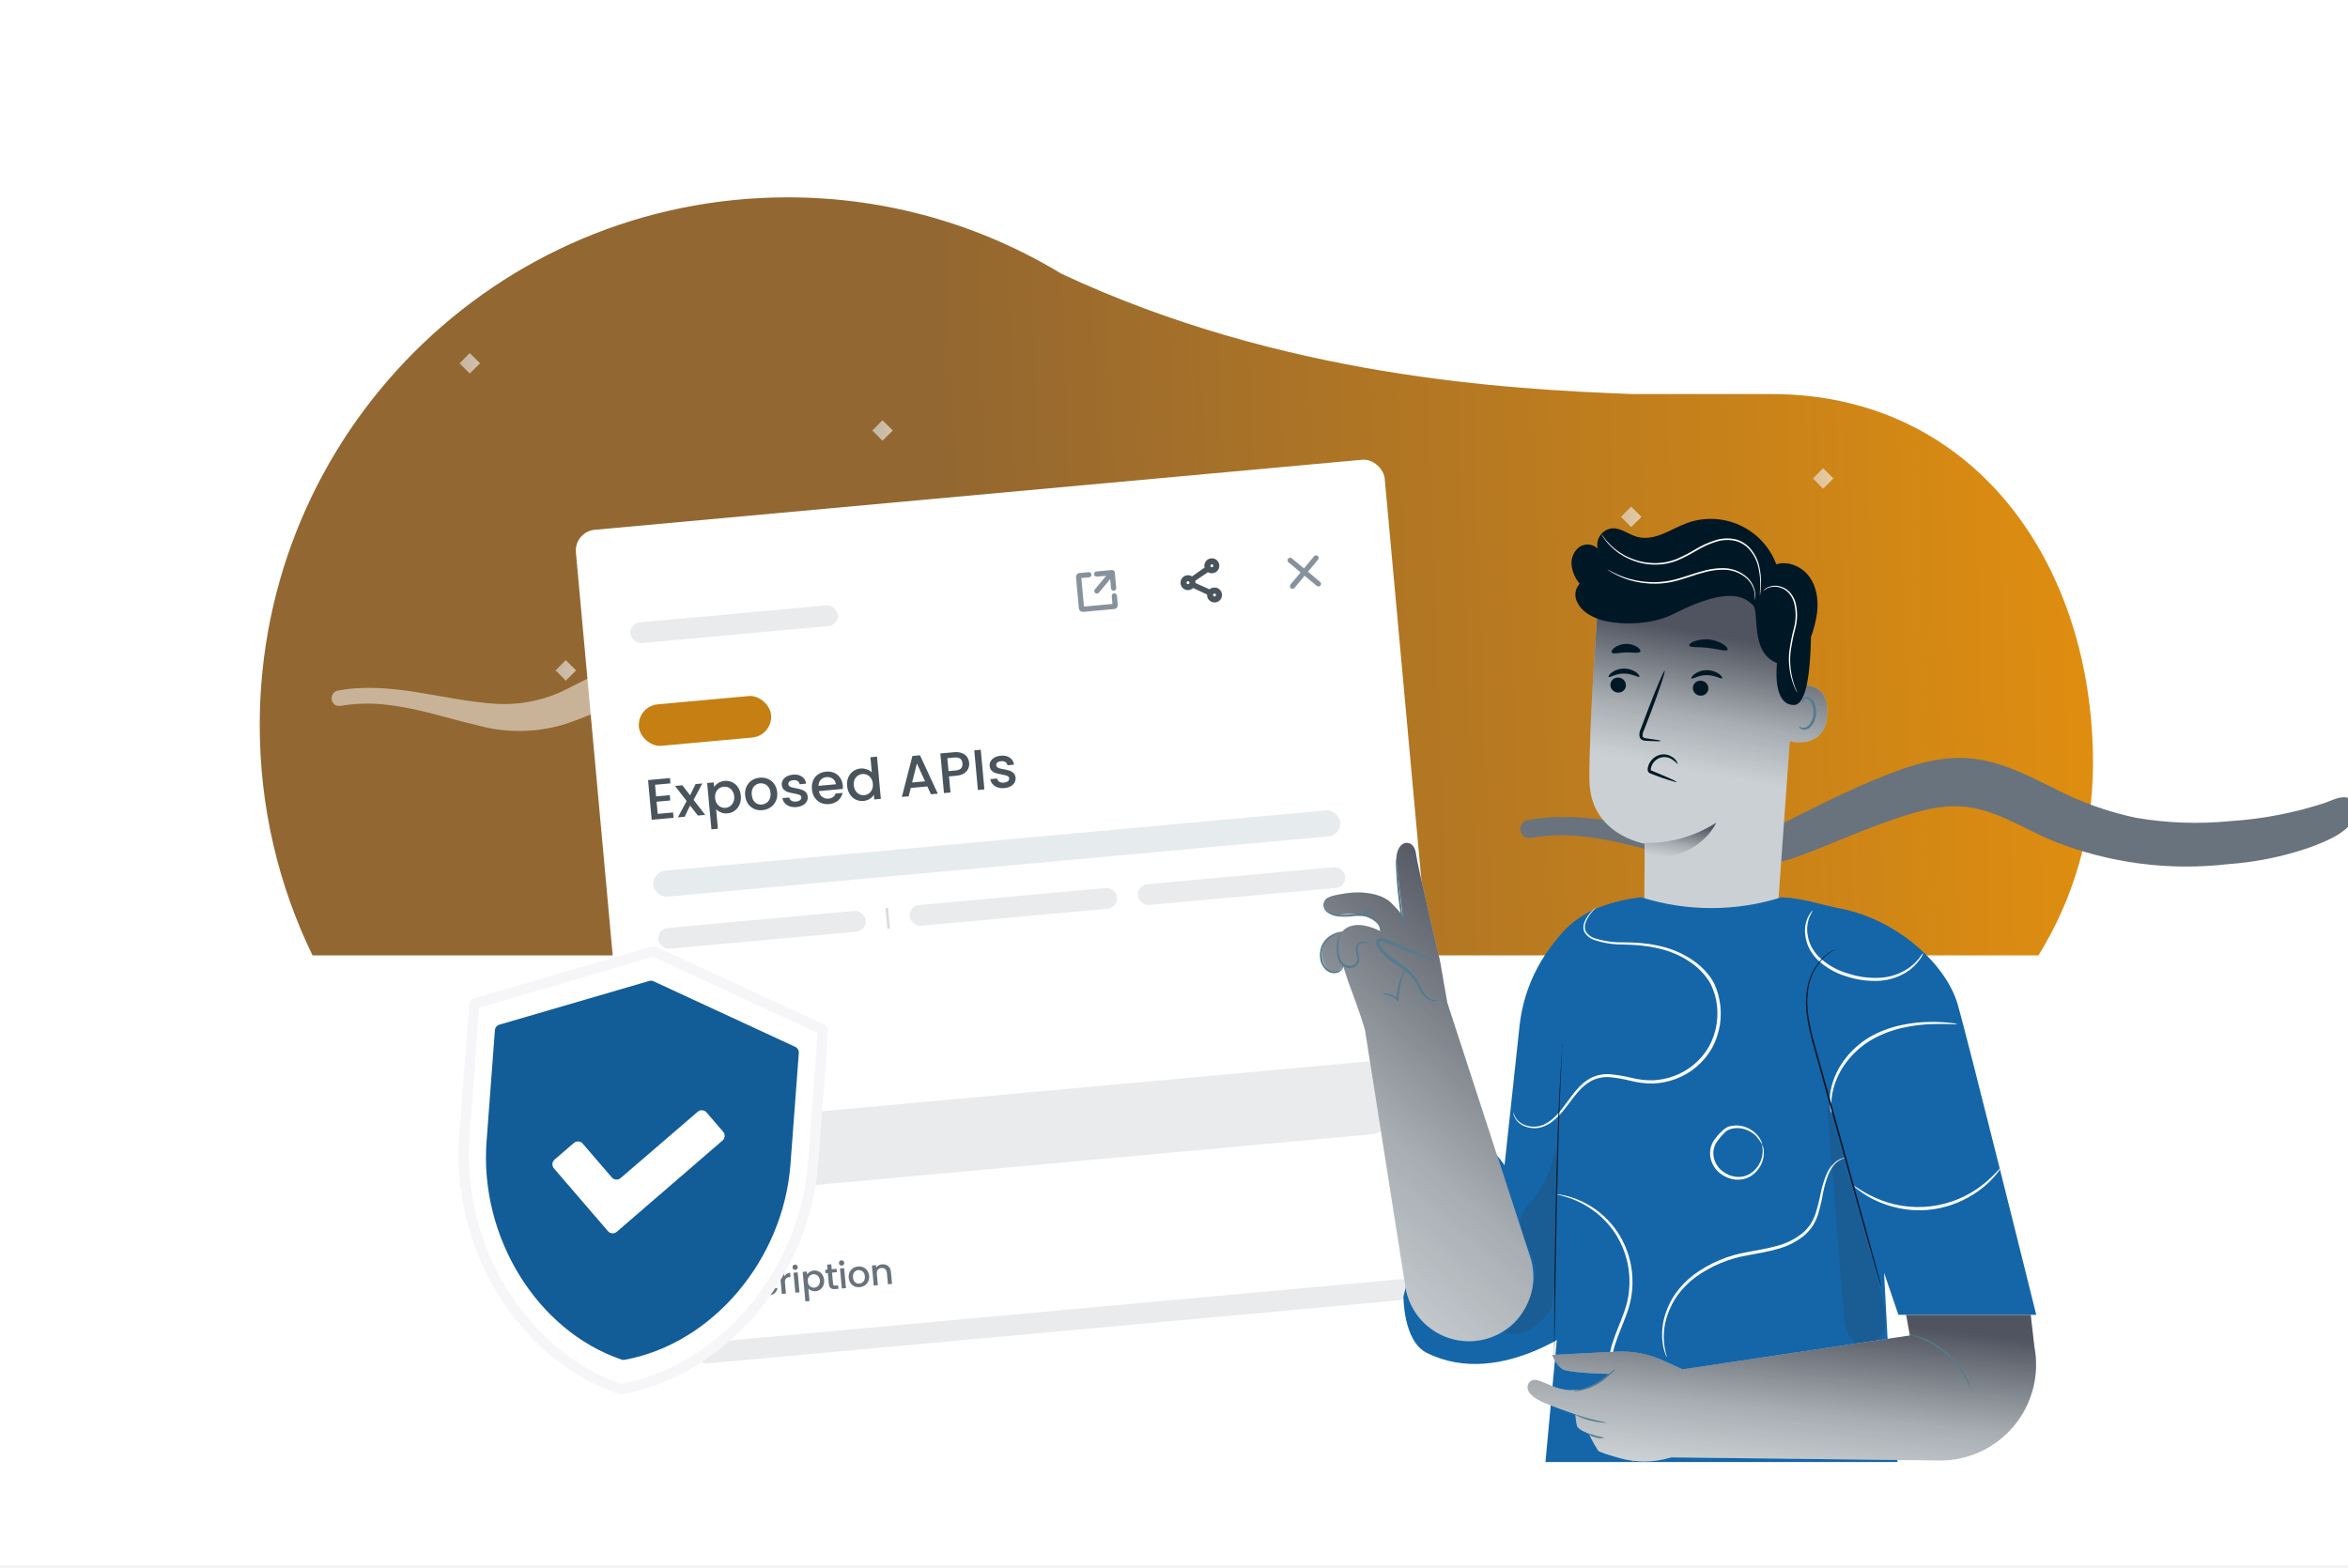 <svg width="226" height="151" viewBox="0 0 226 151" fill="none" xmlns="http://www.w3.org/2000/svg">
<rect width="226" height="151" fill="#F5F5F5"/>
<rect x="-19.5" y="-19.5" width="284" height="460.667" rx="4.5" stroke="#9747FF" stroke-dasharray="10 5"/>
<g clip-path="url(#clip0_470_16806)">
<rect width="226" height="150.667" fill="white"/>
<g filter="url(#filter0_n_470_16806)">
<path d="M75.812 19C47.749 19 25 41.75 25 69.812C25 77.762 26.827 85.284 30.081 91.984H196.205C199.533 86.618 201.456 80.287 201.457 73.508C201.457 54.119 189.896 37.94 170.507 37.94H157.112C145.102 37.477 123.433 36.318 102.146 26.348C94.466 21.685 85.453 19 75.812 19Z" fill="url(#paint0_linear_470_16806)"/>
</g>
<g style="mix-blend-mode:hard-light" opacity="0.6">
<rect width="1.386" height="1.386" transform="matrix(-0.707 -0.707 -0.707 0.707 74.833 55.305)" fill="#E6EBEE"/>
<rect width="1.386" height="1.386" transform="matrix(-0.707 -0.707 -0.707 0.707 74.833 55.305)" fill="url(#paint1_linear_470_16806)"/>
</g>
<g style="mix-blend-mode:hard-light" opacity="0.6">
<rect width="1.386" height="1.386" transform="matrix(-0.707 -0.707 -0.707 0.707 176.457 46.066)" fill="#E6EBEE"/>
<rect width="1.386" height="1.386" transform="matrix(-0.707 -0.707 -0.707 0.707 176.457 46.066)" fill="url(#paint2_linear_470_16806)"/>
</g>
<g style="mix-blend-mode:hard-light" opacity="0.6">
<rect width="1.386" height="1.386" transform="matrix(-0.707 -0.707 -0.707 0.707 157.98 49.761)" fill="#E6EBEE"/>
<rect width="1.386" height="1.386" transform="matrix(-0.707 -0.707 -0.707 0.707 157.98 49.761)" fill="url(#paint3_linear_470_16806)"/>
</g>
<g style="mix-blend-mode:hard-light" opacity="0.6">
<rect width="1.386" height="1.386" transform="matrix(-0.707 -0.707 -0.707 0.707 85.918 41.447)" fill="#E6EBEE"/>
<rect width="1.386" height="1.386" transform="matrix(-0.707 -0.707 -0.707 0.707 85.918 41.447)" fill="url(#paint4_linear_470_16806)"/>
</g>
<g style="mix-blend-mode:hard-light" opacity="0.6">
<rect width="1.386" height="1.386" transform="matrix(-0.707 -0.707 -0.707 0.707 55.432 64.543)" fill="#E6EBEE"/>
<rect width="1.386" height="1.386" transform="matrix(-0.707 -0.707 -0.707 0.707 55.432 64.543)" fill="url(#paint5_linear_470_16806)"/>
</g>
<g style="mix-blend-mode:hard-light" opacity="0.6">
<rect width="1.386" height="1.386" transform="matrix(-0.707 -0.707 -0.707 0.707 46.193 34.98)" fill="#E6EBEE"/>
<rect width="1.386" height="1.386" transform="matrix(-0.707 -0.707 -0.707 0.707 46.193 34.98)" fill="url(#paint6_linear_470_16806)"/>
</g>
<g style="mix-blend-mode:overlay" opacity="0.5">
<path fill-rule="evenodd" clip-rule="evenodd" d="M32.455 66.502C32.352 66.534 32.256 66.587 32.175 66.658C32.093 66.73 32.028 66.817 31.984 66.916C31.939 67.015 31.916 67.122 31.916 67.23C31.917 67.338 31.94 67.445 31.985 67.543C32.206 68.067 32.722 67.99 33.181 67.902C34.572 67.7 35.983 67.69 37.377 67.874C40.321 68.214 43.084 69.164 45.931 69.829C48.728 70.602 51.688 70.556 54.46 69.698C57.102 68.79 59.625 67.59 62.275 66.66C64.601 65.852 67.04 64.993 69.548 65.471C71.942 65.92 74.032 67.326 76.267 68.246C80.859 70.064 85.831 70.716 90.737 70.147C93.037 69.987 95.306 69.526 97.486 68.775C98.735 68.309 100.42 67.687 101.17 66.486C101.514 65.93 101.54 65.049 100.882 64.705C100.223 64.361 99.421 64.84 98.831 65.041C96.269 65.884 93.611 66.398 90.92 66.569C88.32 66.826 85.697 66.734 83.121 66.297C80.764 65.805 78.486 64.991 76.351 63.878C74.135 62.775 71.903 61.618 69.408 61.364C66.913 61.109 64.434 61.877 62.101 62.83C59.632 63.808 57.27 64.977 54.911 66.159C52.727 67.35 50.253 67.907 47.769 67.766C42.64 67.453 37.619 65.521 32.455 66.502Z" fill="white"/>
</g>
<g style="mix-blend-mode:overlay">
<path fill-rule="evenodd" clip-rule="evenodd" d="M146.96 78.98C146.84 79.016 146.729 79.078 146.635 79.161C146.541 79.243 146.465 79.345 146.414 79.459C146.362 79.573 146.335 79.697 146.336 79.823C146.336 79.948 146.363 80.072 146.415 80.186C146.671 80.792 147.269 80.703 147.8 80.601C149.41 80.367 151.045 80.356 152.658 80.569C156.068 80.963 159.266 82.063 162.564 82.832C165.802 83.727 169.229 83.674 172.439 82.681C175.499 81.629 178.421 80.24 181.488 79.163C184.182 78.227 187.007 77.232 189.91 77.785C192.683 78.306 195.102 79.934 197.69 80.999C203.008 83.104 208.764 83.86 214.445 83.2C217.109 83.015 219.736 82.481 222.26 81.612C223.706 81.072 225.658 80.352 226.527 78.961C226.924 78.318 226.955 77.297 226.192 76.899C225.43 76.501 224.501 77.055 223.818 77.288C220.852 78.264 217.773 78.859 214.657 79.058C211.647 79.355 208.61 79.249 205.627 78.743C202.898 78.173 200.26 77.23 197.788 75.941C195.221 74.664 192.638 73.325 189.748 73.03C186.859 72.736 183.988 73.625 181.287 74.728C178.428 75.86 175.694 77.214 172.962 78.583C170.433 79.962 167.568 80.607 164.691 80.443C158.753 80.081 152.938 77.844 146.96 78.98Z" fill="#68737D"/>
</g>
<g style="mix-blend-mode:multiply" opacity="0.5">
<path fill-rule="evenodd" clip-rule="evenodd" d="M140.392 111.713C140.506 111.748 140.612 111.806 140.702 111.885C140.791 111.964 140.863 112.061 140.912 112.17C140.961 112.279 140.987 112.397 140.987 112.516C140.986 112.635 140.961 112.753 140.911 112.862C140.667 113.439 140.097 113.355 139.591 113.258C138.057 113.035 136.499 113.024 134.962 113.227C131.713 113.602 128.665 114.65 125.523 115.384C122.437 116.236 119.172 116.186 116.114 115.239C113.198 114.238 110.414 112.914 107.491 111.887C104.924 110.996 102.233 110.048 99.466 110.575C96.824 111.071 94.519 112.622 92.053 113.637C86.986 115.643 81.501 116.363 76.087 115.734C73.55 115.558 71.046 115.049 68.641 114.221C67.263 113.706 65.403 113.02 64.576 111.695C64.197 111.082 64.168 110.109 64.894 109.73C65.621 109.351 66.506 109.879 67.157 110.101C69.983 111.031 72.916 111.598 75.886 111.787C78.754 112.07 81.648 111.969 84.49 111.487C87.09 110.944 89.604 110.046 91.96 108.817C94.406 107.6 96.867 106.324 99.62 106.044C102.374 105.763 105.109 106.61 107.683 107.661C110.407 108.74 113.012 110.03 115.616 111.334C118.025 112.649 120.755 113.263 123.496 113.107C129.155 112.762 134.695 110.631 140.392 111.713Z" fill="#E6EBEE"/>
<path fill-rule="evenodd" clip-rule="evenodd" d="M140.392 111.713C140.506 111.748 140.612 111.806 140.702 111.885C140.791 111.964 140.863 112.061 140.912 112.17C140.961 112.279 140.987 112.397 140.987 112.516C140.986 112.635 140.961 112.753 140.911 112.862C140.667 113.439 140.097 113.355 139.591 113.258C138.057 113.035 136.499 113.024 134.962 113.227C131.713 113.602 128.665 114.65 125.523 115.384C122.437 116.236 119.172 116.186 116.114 115.239C113.198 114.238 110.414 112.914 107.491 111.887C104.924 110.996 102.233 110.048 99.466 110.575C96.824 111.071 94.519 112.622 92.053 113.637C86.986 115.643 81.501 116.363 76.087 115.734C73.55 115.558 71.046 115.049 68.641 114.221C67.263 113.706 65.403 113.02 64.576 111.695C64.197 111.082 64.168 110.109 64.894 109.73C65.621 109.351 66.506 109.879 67.157 110.101C69.983 111.031 72.916 111.598 75.886 111.787C78.754 112.07 81.648 111.969 84.49 111.487C87.09 110.944 89.604 110.046 91.96 108.817C94.406 107.6 96.867 106.324 99.62 106.044C102.374 105.763 105.109 106.61 107.683 107.661C110.407 108.74 113.012 110.03 115.616 111.334C118.025 112.649 120.755 113.263 123.496 113.107C129.155 112.762 134.695 110.631 140.392 111.713Z" fill="url(#paint7_linear_470_16806)" fill-opacity="0.8" style="mix-blend-mode:color-burn"/>
<path fill-rule="evenodd" clip-rule="evenodd" d="M140.392 111.713C140.506 111.748 140.612 111.806 140.702 111.885C140.791 111.964 140.863 112.061 140.912 112.17C140.961 112.279 140.987 112.397 140.987 112.516C140.986 112.635 140.961 112.753 140.911 112.862C140.667 113.439 140.097 113.355 139.591 113.258C138.057 113.035 136.499 113.024 134.962 113.227C131.713 113.602 128.665 114.65 125.523 115.384C122.437 116.236 119.172 116.186 116.114 115.239C113.198 114.238 110.414 112.914 107.491 111.887C104.924 110.996 102.233 110.048 99.466 110.575C96.824 111.071 94.519 112.622 92.053 113.637C86.986 115.643 81.501 116.363 76.087 115.734C73.55 115.558 71.046 115.049 68.641 114.221C67.263 113.706 65.403 113.02 64.576 111.695C64.197 111.082 64.168 110.109 64.894 109.73C65.621 109.351 66.506 109.879 67.157 110.101C69.983 111.031 72.916 111.598 75.886 111.787C78.754 112.07 81.648 111.969 84.49 111.487C87.09 110.944 89.604 110.046 91.96 108.817C94.406 107.6 96.867 106.324 99.62 106.044C102.374 105.763 105.109 106.61 107.683 107.661C110.407 108.74 113.012 110.03 115.616 111.334C118.025 112.649 120.755 113.263 123.496 113.107C129.155 112.762 134.695 110.631 140.392 111.713Z" fill="#2F3941" fill-opacity="0.15" style="mix-blend-mode:multiply"/>
</g>
<g filter="url(#filter1_d_470_16806)">
<g clip-path="url(#clip1_470_16806)">
<rect x="55.249" y="31.19" width="78.174" height="81.932" rx="2.004" transform="rotate(-5.216 55.249 31.19)" fill="white"/>
<rect x="60.584" y="40.012" width="20.045" height="2.004" rx="1.002" transform="rotate(-5.216 60.584 40.012)" fill="#E9EBED"/>
<path fill-rule="evenodd" clip-rule="evenodd" d="M107.462 38.239L107.382 37.366C107.376 37.297 107.315 37.246 107.246 37.253C107.177 37.259 107.126 37.32 107.133 37.389L107.212 38.262L104.218 38.536L103.945 35.541L104.818 35.462C104.887 35.455 104.938 35.394 104.932 35.325C104.925 35.257 104.864 35.206 104.795 35.212L103.922 35.292C103.778 35.305 103.682 35.42 103.695 35.564L103.969 38.558C103.982 38.702 104.097 38.798 104.241 38.785L107.235 38.512C107.379 38.499 107.475 38.383 107.462 38.239ZM105.482 36.822C105.438 36.875 105.445 36.954 105.498 36.998C105.552 37.042 105.631 37.035 105.675 36.982L106.955 35.444L107.064 36.64C107.071 36.709 107.132 36.76 107.201 36.754C107.269 36.747 107.32 36.687 107.314 36.618L107.177 35.121L107.177 35.12C107.177 35.12 107.177 35.12 107.177 35.12C107.176 35.103 107.171 35.087 107.163 35.074C107.156 35.059 107.146 35.046 107.133 35.036C107.12 35.025 107.105 35.017 107.09 35.012C107.074 35.007 107.058 35.005 107.041 35.007L105.544 35.144C105.475 35.15 105.424 35.211 105.431 35.28C105.437 35.349 105.498 35.4 105.567 35.393L106.763 35.284L105.482 36.822Z" fill="#87929D" stroke="#87929D" stroke-width="0.251"/>
<path d="M116.954 37.876C116.79 37.891 116.645 37.846 116.52 37.74C116.395 37.634 116.325 37.501 116.31 37.34C116.308 37.317 116.308 37.289 116.31 37.256C116.312 37.223 116.316 37.192 116.324 37.165L114.802 36.456C114.758 36.52 114.7 36.573 114.628 36.616C114.556 36.659 114.48 36.684 114.402 36.691C114.238 36.706 114.093 36.662 113.968 36.557C113.843 36.453 113.773 36.319 113.758 36.155C113.743 35.991 113.787 35.847 113.892 35.721C113.996 35.596 114.13 35.526 114.294 35.511C114.373 35.504 114.449 35.513 114.524 35.537C114.599 35.562 114.667 35.601 114.728 35.655L116.098 34.692C116.086 34.67 116.076 34.644 116.068 34.613C116.061 34.582 116.056 34.554 116.053 34.528C116.038 34.364 116.083 34.219 116.187 34.094C116.291 33.969 116.426 33.899 116.589 33.884C116.753 33.869 116.898 33.914 117.023 34.018C117.148 34.122 117.218 34.256 117.233 34.42C117.248 34.584 117.204 34.728 117.099 34.854C116.995 34.979 116.861 35.049 116.697 35.064C116.618 35.071 116.541 35.065 116.465 35.045C116.389 35.026 116.324 34.991 116.269 34.939L114.897 35.868C114.905 35.893 114.914 35.924 114.922 35.96C114.93 35.995 114.936 36.025 114.938 36.047C114.94 36.07 114.94 36.095 114.937 36.122C114.935 36.148 114.931 36.177 114.927 36.207L116.447 36.891C116.492 36.841 116.548 36.798 116.614 36.762C116.68 36.726 116.758 36.704 116.846 36.696C117.01 36.681 117.155 36.726 117.28 36.83C117.405 36.934 117.475 37.068 117.49 37.232C117.505 37.396 117.46 37.541 117.356 37.666C117.252 37.791 117.118 37.861 116.954 37.876ZM116.668 34.739C116.743 34.733 116.804 34.701 116.85 34.646C116.896 34.59 116.916 34.525 116.909 34.45C116.902 34.374 116.871 34.313 116.815 34.267C116.76 34.221 116.694 34.202 116.619 34.208C116.544 34.215 116.483 34.246 116.437 34.302C116.391 34.357 116.371 34.423 116.378 34.498C116.385 34.574 116.416 34.634 116.471 34.68C116.527 34.727 116.592 34.746 116.668 34.739ZM114.372 36.367C114.447 36.36 114.508 36.329 114.554 36.273C114.6 36.218 114.62 36.153 114.613 36.077C114.606 36.002 114.575 35.941 114.52 35.895C114.464 35.849 114.399 35.829 114.323 35.836C114.248 35.843 114.187 35.874 114.141 35.929C114.095 35.985 114.075 36.05 114.082 36.126C114.089 36.201 114.12 36.262 114.176 36.308C114.231 36.354 114.297 36.374 114.372 36.367ZM116.924 37.552C117 37.545 117.06 37.514 117.107 37.458C117.153 37.403 117.172 37.337 117.165 37.262C117.159 37.187 117.127 37.126 117.072 37.08C117.017 37.033 116.951 37.014 116.876 37.021C116.8 37.028 116.74 37.059 116.693 37.114C116.647 37.17 116.628 37.235 116.634 37.31C116.641 37.386 116.673 37.447 116.728 37.493C116.783 37.539 116.849 37.559 116.924 37.552Z" fill="#49545C" stroke="#49545C" stroke-width="0.251"/>
<path fill-rule="evenodd" clip-rule="evenodd" d="M124.326 36.537C124.38 36.582 124.459 36.574 124.503 36.521L125.556 35.256L126.822 36.31C126.875 36.354 126.954 36.347 126.998 36.294C127.042 36.24 127.035 36.161 126.982 36.117L125.717 35.063L126.77 33.798C126.814 33.745 126.807 33.666 126.754 33.622C126.701 33.578 126.622 33.585 126.578 33.638L125.524 34.903L124.259 33.85C124.206 33.805 124.127 33.813 124.082 33.866C124.038 33.919 124.045 33.998 124.099 34.042L125.364 35.096L124.31 36.361C124.266 36.414 124.273 36.493 124.326 36.537Z" fill="#87929D" stroke="#87929D" stroke-width="0.251"/>
<mask id="mask0_470_16806" style="mask-type:luminance" maskUnits="userSpaceOnUse" x="123" y="33" width="5" height="4">
<path d="M126.518 33.522C126.609 33.45 126.741 33.448 126.834 33.526L126.87 33.562C126.932 33.64 126.942 33.748 126.895 33.836L126.866 33.879L125.892 35.047L127.062 36.021L127.097 36.057C127.17 36.148 127.171 36.28 127.094 36.373C127.016 36.466 126.886 36.489 126.784 36.434L126.742 36.405L125.572 35.431L124.599 36.601C124.522 36.694 124.391 36.717 124.288 36.662L124.246 36.633C124.14 36.545 124.126 36.388 124.214 36.281L125.187 35.112L124.019 34.139C123.912 34.05 123.898 33.892 123.986 33.786L124.022 33.75C124.113 33.677 124.246 33.676 124.339 33.754L125.508 34.727L126.482 33.558L126.518 33.522Z" fill="white" stroke="white" stroke-width="0.251"/>
</mask>
<g mask="url(#mask0_470_16806)">
</g>
<rect x="61.312" y="47.996" width="12.778" height="4.009" rx="2.004" transform="rotate(-5.216 61.312 47.996)" fill="#C57F12"/>
<path d="M63.049 55.559L63.151 56.679L64.469 56.559L64.515 57.069L63.198 57.19L63.305 58.359L64.787 58.224L64.833 58.734L62.725 58.927L62.377 55.106L64.485 54.913L64.531 55.424L63.049 55.559ZM66.76 57.014L67.877 58.456L67.169 58.521L66.422 57.554L65.901 58.637L65.247 58.696L66.089 57.12L64.971 55.672L65.679 55.607L66.426 56.574L66.948 55.491L67.601 55.432L66.76 57.014ZM68.734 55.777C68.827 55.628 68.961 55.498 69.135 55.386C69.31 55.274 69.512 55.207 69.743 55.186C70.006 55.162 70.252 55.206 70.48 55.318C70.711 55.426 70.9 55.592 71.046 55.815C71.191 56.038 71.278 56.301 71.306 56.605C71.334 56.908 71.296 57.187 71.194 57.44C71.091 57.689 70.936 57.891 70.729 58.047C70.525 58.198 70.291 58.286 70.028 58.31C69.797 58.331 69.588 58.304 69.4 58.229C69.213 58.15 69.055 58.046 68.929 57.917L69.101 59.795L68.475 59.852L68.067 55.389L68.693 55.332L68.734 55.777ZM70.669 56.663C70.65 56.454 70.59 56.279 70.488 56.137C70.39 55.991 70.266 55.886 70.116 55.822C69.97 55.754 69.816 55.728 69.655 55.742C69.498 55.757 69.351 55.811 69.216 55.904C69.084 55.997 68.981 56.125 68.908 56.286C68.838 56.448 68.812 56.633 68.831 56.842C68.85 57.05 68.909 57.229 69.007 57.379C69.109 57.525 69.233 57.631 69.38 57.699C69.53 57.767 69.684 57.793 69.841 57.779C70.002 57.764 70.148 57.71 70.28 57.617C70.415 57.52 70.517 57.389 70.587 57.224C70.661 57.058 70.688 56.871 70.669 56.663ZM73.38 58.004C73.095 58.03 72.831 57.989 72.589 57.882C72.346 57.772 72.148 57.605 71.995 57.383C71.842 57.157 71.751 56.889 71.722 56.578C71.694 56.27 71.737 55.991 71.851 55.741C71.965 55.491 72.133 55.291 72.355 55.142C72.578 54.992 72.834 54.904 73.123 54.878C73.412 54.851 73.679 54.892 73.925 54.998C74.171 55.105 74.373 55.271 74.53 55.497C74.687 55.722 74.779 55.989 74.808 56.296C74.836 56.603 74.791 56.882 74.674 57.133C74.556 57.383 74.383 57.586 74.153 57.739C73.927 57.889 73.669 57.977 73.38 58.004ZM73.331 57.46C73.492 57.446 73.638 57.394 73.77 57.304C73.906 57.214 74.011 57.088 74.085 56.926C74.159 56.765 74.185 56.574 74.165 56.355C74.145 56.135 74.086 55.954 73.988 55.812C73.89 55.666 73.768 55.561 73.622 55.496C73.476 55.432 73.322 55.407 73.161 55.422C73 55.437 72.854 55.489 72.722 55.579C72.593 55.668 72.496 55.793 72.429 55.954C72.363 56.111 72.339 56.3 72.359 56.519C72.389 56.845 72.494 57.09 72.675 57.254C72.86 57.415 73.078 57.483 73.331 57.46ZM76.667 57.704C76.429 57.725 76.211 57.703 76.013 57.636C75.819 57.565 75.66 57.462 75.536 57.325C75.413 57.185 75.339 57.024 75.315 56.842L75.963 56.783C75.986 56.91 76.056 57.012 76.174 57.09C76.295 57.164 76.439 57.193 76.608 57.178C76.784 57.162 76.916 57.116 77.005 57.042C77.097 56.963 77.139 56.871 77.129 56.765C77.119 56.651 77.056 56.572 76.941 56.527C76.83 56.482 76.655 56.437 76.414 56.393C76.182 56.351 75.992 56.308 75.843 56.262C75.695 56.217 75.563 56.138 75.446 56.027C75.332 55.916 75.266 55.761 75.248 55.564C75.234 55.403 75.268 55.252 75.351 55.112C75.434 54.968 75.559 54.849 75.728 54.756C75.9 54.663 76.102 54.606 76.332 54.585C76.676 54.553 76.961 54.616 77.185 54.773C77.413 54.925 77.548 55.151 77.59 55.45L76.965 55.507C76.941 55.372 76.876 55.269 76.77 55.198C76.664 55.126 76.527 55.098 76.359 55.114C76.194 55.129 76.07 55.171 75.988 55.242C75.906 55.312 75.87 55.398 75.879 55.501C75.886 55.581 75.922 55.646 75.985 55.696C76.049 55.745 76.124 55.783 76.212 55.808C76.298 55.83 76.426 55.857 76.595 55.889C76.82 55.928 77.005 55.972 77.15 56.021C77.298 56.067 77.428 56.143 77.542 56.251C77.655 56.359 77.722 56.51 77.743 56.703C77.759 56.875 77.726 57.033 77.643 57.177C77.56 57.322 77.434 57.44 77.266 57.533C77.101 57.625 76.901 57.682 76.667 57.704ZM81.124 55.647C81.135 55.761 81.137 55.864 81.13 55.957L78.819 56.168C78.86 56.408 78.967 56.593 79.141 56.725C79.316 56.857 79.52 56.912 79.754 56.891C80.091 56.86 80.316 56.697 80.429 56.403L81.105 56.341C81.038 56.628 80.893 56.871 80.668 57.073C80.446 57.27 80.157 57.385 79.802 57.417C79.513 57.444 79.248 57.404 79.005 57.297C78.766 57.185 78.57 57.019 78.417 56.797C78.267 56.571 78.178 56.302 78.15 55.991C78.122 55.68 78.159 55.401 78.262 55.156C78.368 54.906 78.529 54.707 78.744 54.558C78.963 54.409 79.221 54.321 79.517 54.294C79.803 54.268 80.063 54.307 80.297 54.411C80.532 54.515 80.722 54.675 80.867 54.89C81.012 55.102 81.097 55.355 81.124 55.647ZM80.453 55.509C80.428 55.279 80.329 55.102 80.155 54.977C79.982 54.853 79.776 54.802 79.538 54.824C79.322 54.843 79.144 54.93 79.002 55.083C78.861 55.232 78.787 55.425 78.779 55.662L80.453 55.509ZM81.537 55.671C81.509 55.367 81.547 55.092 81.65 54.847C81.757 54.601 81.912 54.404 82.116 54.256C82.324 54.104 82.561 54.016 82.828 53.992C83.026 53.974 83.224 54 83.422 54.07C83.624 54.137 83.788 54.236 83.915 54.369L83.781 52.908L84.412 52.851L84.783 56.913L84.152 56.971L84.11 56.515C84.021 56.671 83.89 56.805 83.715 56.916C83.545 57.028 83.342 57.094 83.108 57.116C82.844 57.14 82.597 57.096 82.365 56.984C82.137 56.869 81.948 56.698 81.798 56.471C81.652 56.241 81.565 55.974 81.537 55.671ZM84.014 55.456C83.995 55.247 83.934 55.07 83.832 54.924C83.734 54.778 83.612 54.671 83.465 54.603C83.319 54.536 83.165 54.509 83.004 54.524C82.843 54.538 82.697 54.592 82.565 54.686C82.433 54.775 82.33 54.901 82.256 55.062C82.186 55.22 82.16 55.403 82.179 55.612C82.198 55.821 82.257 56 82.356 56.149C82.458 56.299 82.582 56.409 82.729 56.481C82.879 56.548 83.033 56.575 83.19 56.56C83.351 56.546 83.498 56.492 83.629 56.398C83.761 56.305 83.862 56.178 83.932 56.017C84.005 55.851 84.033 55.664 84.014 55.456ZM89.26 55.718L87.663 55.864L87.459 56.669L86.806 56.728L87.824 52.783L88.549 52.717L90.264 56.413L89.606 56.473L89.26 55.718ZM89.038 55.224L88.256 53.507L87.792 55.338L89.038 55.224ZM93.282 53.436C93.3 53.63 93.271 53.817 93.195 53.998C93.119 54.178 92.986 54.332 92.794 54.46C92.603 54.585 92.35 54.661 92.035 54.69L91.343 54.753L91.485 56.301L90.859 56.358L90.51 52.543L91.828 52.423C92.121 52.396 92.373 52.425 92.583 52.509C92.797 52.589 92.961 52.711 93.076 52.874C93.194 53.036 93.263 53.224 93.282 53.436ZM91.988 54.18C92.226 54.158 92.399 54.089 92.506 53.972C92.613 53.851 92.658 53.692 92.64 53.495C92.602 53.078 92.347 52.89 91.875 52.934L91.183 52.997L91.297 54.243L91.988 54.18ZM94.401 52.188L94.749 56.003L94.124 56.06L93.775 52.245L94.401 52.188ZM96.673 55.877C96.436 55.899 96.218 55.877 96.02 55.81C95.825 55.739 95.666 55.636 95.543 55.499C95.419 55.359 95.346 55.198 95.322 55.016L95.969 54.956C95.992 55.084 96.062 55.186 96.18 55.264C96.301 55.338 96.446 55.367 96.614 55.352C96.79 55.335 96.922 55.29 97.011 55.216C97.104 55.137 97.145 55.045 97.136 54.939C97.125 54.825 97.063 54.746 96.948 54.701C96.837 54.656 96.661 54.611 96.421 54.566C96.188 54.525 95.998 54.481 95.85 54.436C95.702 54.391 95.569 54.312 95.452 54.201C95.338 54.09 95.273 53.935 95.255 53.737C95.24 53.577 95.274 53.426 95.357 53.285C95.44 53.141 95.566 53.023 95.734 52.93C95.907 52.837 96.108 52.779 96.339 52.758C96.683 52.727 96.967 52.79 97.192 52.946C97.42 53.099 97.555 53.325 97.597 53.623L96.971 53.681C96.948 53.546 96.883 53.443 96.777 53.372C96.671 53.3 96.533 53.272 96.365 53.288C96.2 53.303 96.077 53.345 95.995 53.415C95.913 53.486 95.876 53.572 95.885 53.674C95.893 53.755 95.928 53.82 95.992 53.87C96.055 53.919 96.131 53.956 96.218 53.982C96.305 54.003 96.433 54.03 96.602 54.063C96.827 54.101 97.012 54.145 97.156 54.195C97.304 54.24 97.435 54.317 97.548 54.425C97.661 54.533 97.729 54.683 97.75 54.877C97.766 55.049 97.732 55.207 97.649 55.351C97.567 55.495 97.441 55.614 97.272 55.707C97.107 55.799 96.908 55.856 96.673 55.877Z" fill="#49545C"/>
<rect x="62.769" y="63.948" width="66.398" height="2.506" rx="1.253" transform="rotate(-5.216 62.769 63.948)" fill="#E6EBEE"/>
<rect x="63.27" y="69.437" width="20.045" height="2.004" rx="1.002" transform="rotate(-5.216 63.27 69.437)" fill="#E9EBED"/>
<rect x="85.228" y="67.433" width="0.251" height="2.004" transform="rotate(-5.216 85.228 67.433)" fill="#D8DCDE"/>
<rect x="87.473" y="67.228" width="20.045" height="2.004" rx="1.002" transform="rotate(-5.216 87.473 67.228)" fill="#E9EBED"/>
<rect x="109.431" y="65.224" width="20.045" height="2.004" rx="1.002" transform="rotate(-5.216 109.431 65.224)" fill="#E9EBED"/>
<g filter="url(#filter2_d_470_16806)">
<path d="M69.42 78.93C69.569 78.917 69.704 78.934 69.823 78.985C69.945 79.032 70.042 79.098 70.116 79.18L70.09 78.9L70.492 78.864L70.67 80.82C70.686 80.997 70.663 81.158 70.602 81.302C70.54 81.449 70.441 81.568 70.307 81.66C70.174 81.752 70.01 81.806 69.815 81.824C69.554 81.848 69.331 81.807 69.147 81.699C68.964 81.594 68.852 81.437 68.809 81.23L69.204 81.194C69.243 81.291 69.314 81.366 69.418 81.417C69.523 81.471 69.646 81.492 69.783 81.479C69.944 81.464 70.068 81.403 70.157 81.297C70.248 81.19 70.286 81.043 70.269 80.857L70.239 80.535C70.18 80.632 70.095 80.717 69.984 80.791C69.876 80.862 69.748 80.905 69.602 80.918C69.434 80.933 69.276 80.905 69.129 80.834C68.984 80.76 68.863 80.652 68.768 80.508C68.675 80.361 68.619 80.192 68.602 79.998C68.584 79.805 68.608 79.63 68.673 79.474C68.741 79.317 68.841 79.192 68.971 79.098C69.103 79.001 69.252 78.945 69.42 78.93ZM67.052 79.146C67.203 79.133 67.338 79.15 67.455 79.201C67.575 79.249 67.672 79.314 67.748 79.397L67.722 79.117L68.124 79.08L68.299 81.004L67.898 81.041L67.871 80.755C67.812 80.852 67.728 80.936 67.617 81.007C67.506 81.078 67.376 81.121 67.227 81.135C67.061 81.15 66.906 81.121 66.761 81.05C66.616 80.976 66.495 80.868 66.4 80.724C66.307 80.578 66.251 80.408 66.234 80.215C66.216 80.021 66.24 79.846 66.305 79.69C66.373 79.534 66.472 79.408 66.602 79.314C66.734 79.217 66.884 79.162 67.052 79.146ZM65.86 79.107L65.214 79.166L65.406 81.269L65.007 81.305L64.815 79.203L64.166 79.262L64.136 78.937L65.83 78.782L65.86 79.107ZM67.167 79.485C67.065 79.494 66.972 79.529 66.888 79.588C66.804 79.645 66.738 79.725 66.692 79.828C66.647 79.928 66.631 80.044 66.643 80.177C66.655 80.31 66.692 80.424 66.755 80.519C66.82 80.614 66.899 80.684 66.993 80.73C67.088 80.772 67.185 80.789 67.285 80.78C67.388 80.771 67.481 80.737 67.565 80.677C67.649 80.618 67.713 80.537 67.758 80.434C67.805 80.329 67.822 80.21 67.81 80.077C67.797 79.945 67.759 79.832 67.694 79.739C67.632 79.646 67.554 79.579 67.461 79.536C67.368 79.492 67.27 79.476 67.167 79.485ZM69.535 79.269C69.433 79.278 69.339 79.312 69.255 79.372C69.171 79.429 69.106 79.509 69.059 79.611C69.015 79.712 68.998 79.828 69.01 79.961C69.022 80.094 69.06 80.207 69.123 80.303C69.188 80.398 69.266 80.468 69.36 80.513C69.455 80.556 69.553 80.573 69.653 80.564C69.756 80.555 69.849 80.52 69.932 80.461C70.016 80.402 70.081 80.321 70.126 80.218C70.173 80.113 70.19 79.994 70.178 79.861C70.166 79.728 70.127 79.615 70.062 79.523C70 79.43 69.921 79.363 69.828 79.32C69.735 79.276 69.638 79.26 69.535 79.269Z" fill="#003A57"/>
<rect x="64.535" y="83.313" width="69.154" height="7.016" rx="3.508" transform="rotate(-5.216 64.535 83.313)" fill="white"/>
<rect x="64.535" y="83.313" width="69.154" height="7.016" rx="2.004" transform="rotate(-5.216 64.535 83.313)" fill="#E9EBED"/>
</g>
<path d="M67.384 102.853C67.642 102.829 67.873 102.859 68.075 102.941C68.28 103.021 68.443 103.149 68.565 103.326C68.689 103.5 68.762 103.711 68.784 103.958C68.807 104.205 68.773 104.424 68.682 104.615C68.594 104.806 68.457 104.96 68.27 105.075C68.085 105.189 67.864 105.257 67.605 105.281L66.812 105.353L66.591 102.925L67.384 102.853ZM67.576 104.956C67.86 104.93 68.071 104.833 68.208 104.666C68.345 104.498 68.401 104.274 68.376 103.995C68.35 103.713 68.254 103.5 68.088 103.356C67.923 103.211 67.698 103.152 67.413 103.178L67.019 103.214L67.181 104.992L67.576 104.956ZM70.923 103.96C70.929 104.032 70.93 104.098 70.927 104.157L69.456 104.291C69.481 104.444 69.55 104.562 69.661 104.646C69.772 104.729 69.902 104.764 70.051 104.751C70.265 104.731 70.408 104.628 70.48 104.44L70.91 104.401C70.868 104.584 70.775 104.739 70.632 104.867C70.491 104.993 70.307 105.066 70.082 105.086C69.897 105.103 69.728 105.077 69.574 105.009C69.422 104.939 69.297 104.833 69.2 104.691C69.105 104.547 69.048 104.376 69.03 104.178C69.012 103.98 69.036 103.803 69.101 103.647C69.169 103.488 69.271 103.361 69.408 103.267C69.547 103.172 69.711 103.116 69.9 103.099C70.082 103.082 70.247 103.107 70.396 103.173C70.546 103.239 70.667 103.341 70.759 103.478C70.851 103.613 70.906 103.773 70.923 103.96ZM70.496 103.872C70.48 103.725 70.417 103.613 70.306 103.534C70.195 103.454 70.065 103.422 69.913 103.436C69.776 103.448 69.662 103.503 69.573 103.6C69.483 103.696 69.435 103.818 69.43 103.969L70.496 103.872ZM72.07 104.905C71.918 104.919 71.78 104.904 71.654 104.862C71.53 104.817 71.429 104.751 71.35 104.664C71.272 104.575 71.225 104.472 71.21 104.356L71.622 104.319C71.636 104.4 71.681 104.465 71.756 104.514C71.833 104.561 71.925 104.58 72.032 104.57C72.144 104.56 72.228 104.531 72.285 104.484C72.344 104.434 72.37 104.375 72.364 104.307C72.357 104.235 72.318 104.185 72.245 104.156C72.174 104.127 72.062 104.099 71.909 104.071C71.761 104.044 71.64 104.016 71.546 103.987C71.452 103.958 71.367 103.909 71.293 103.838C71.22 103.767 71.178 103.669 71.167 103.543C71.158 103.44 71.18 103.345 71.232 103.255C71.285 103.164 71.365 103.088 71.472 103.029C71.582 102.97 71.71 102.933 71.857 102.92C72.076 102.9 72.257 102.94 72.4 103.039C72.545 103.137 72.631 103.28 72.657 103.47L72.259 103.507C72.244 103.421 72.203 103.356 72.136 103.31C72.068 103.265 71.981 103.247 71.874 103.257C71.769 103.266 71.69 103.293 71.638 103.338C71.586 103.383 71.562 103.438 71.569 103.503C71.573 103.554 71.596 103.595 71.636 103.627C71.677 103.658 71.725 103.682 71.78 103.698C71.835 103.712 71.917 103.729 72.024 103.75C72.167 103.775 72.285 103.803 72.377 103.834C72.471 103.863 72.555 103.912 72.626 103.98C72.698 104.049 72.741 104.145 72.755 104.268C72.765 104.378 72.744 104.478 72.691 104.57C72.638 104.661 72.558 104.737 72.451 104.796C72.346 104.855 72.219 104.891 72.07 104.905ZM72.975 103.818C72.957 103.62 72.981 103.443 73.046 103.287C73.114 103.128 73.215 103.001 73.35 102.907C73.484 102.812 73.644 102.757 73.828 102.74C74.061 102.719 74.258 102.757 74.419 102.855C74.583 102.951 74.701 103.098 74.773 103.298L74.344 103.338C74.3 103.245 74.237 103.176 74.156 103.129C74.074 103.083 73.975 103.065 73.858 103.075C73.695 103.09 73.57 103.16 73.483 103.286C73.398 103.409 73.365 103.574 73.384 103.781C73.403 103.988 73.465 104.146 73.571 104.253C73.68 104.361 73.816 104.407 73.979 104.392C74.209 104.371 74.352 104.256 74.409 104.047L74.838 104.007C74.8 104.208 74.71 104.374 74.567 104.504C74.423 104.632 74.237 104.707 74.009 104.728C73.825 104.744 73.659 104.719 73.509 104.65C73.359 104.579 73.237 104.473 73.142 104.331C73.049 104.187 72.993 104.016 72.975 103.818ZM75.5 102.901C75.549 102.798 75.619 102.715 75.71 102.653C75.803 102.588 75.915 102.549 76.048 102.537L76.086 102.95L75.984 102.959C75.828 102.973 75.713 103.023 75.639 103.11C75.567 103.196 75.54 103.338 75.558 103.533L75.65 104.546L75.252 104.583L75.076 102.658L75.475 102.621L75.5 102.901ZM76.558 102.265C76.486 102.272 76.423 102.253 76.37 102.209C76.316 102.164 76.286 102.106 76.28 102.034C76.273 101.961 76.292 101.899 76.337 101.845C76.381 101.792 76.439 101.762 76.511 101.755C76.581 101.749 76.643 101.768 76.696 101.812C76.75 101.857 76.78 101.915 76.786 101.987C76.793 102.06 76.774 102.122 76.729 102.176C76.685 102.229 76.628 102.259 76.558 102.265ZM76.777 102.503L76.953 104.427L76.554 104.464L76.379 102.539L76.777 102.503ZM77.685 102.705C77.745 102.61 77.83 102.527 77.941 102.456C78.052 102.385 78.181 102.343 78.327 102.329C78.495 102.314 78.651 102.342 78.796 102.413C78.944 102.482 79.064 102.587 79.156 102.729C79.249 102.871 79.304 103.038 79.322 103.232C79.34 103.425 79.316 103.602 79.251 103.763C79.185 103.922 79.087 104.05 78.955 104.149C78.825 104.246 78.677 104.302 78.509 104.317C78.362 104.33 78.229 104.313 78.11 104.265C77.99 104.215 77.89 104.149 77.81 104.067L77.919 105.262L77.52 105.298L77.261 102.458L77.659 102.422L77.685 102.705ZM78.917 103.269C78.905 103.136 78.866 103.024 78.802 102.934C78.739 102.841 78.66 102.774 78.565 102.734C78.472 102.691 78.374 102.674 78.272 102.683C78.171 102.692 78.078 102.727 77.992 102.786C77.908 102.845 77.843 102.927 77.796 103.029C77.751 103.132 77.735 103.25 77.747 103.383C77.759 103.515 77.797 103.629 77.859 103.725C77.924 103.817 78.003 103.885 78.096 103.928C78.192 103.971 78.29 103.988 78.39 103.979C78.492 103.97 78.585 103.935 78.669 103.876C78.755 103.814 78.82 103.731 78.865 103.626C78.912 103.521 78.929 103.402 78.917 103.269ZM80.085 102.528L80.182 103.594C80.189 103.666 80.21 103.717 80.245 103.746C80.283 103.773 80.343 103.783 80.424 103.776L80.668 103.753L80.699 104.085L80.384 104.114C80.205 104.13 80.064 104.101 79.961 104.026C79.858 103.951 79.797 103.819 79.78 103.63L79.683 102.565L79.456 102.586L79.426 102.261L79.653 102.24L79.61 101.761L80.011 101.725L80.055 102.203L80.523 102.161L80.553 102.485L80.085 102.528ZM81.031 101.857C80.959 101.864 80.896 101.845 80.843 101.8C80.789 101.756 80.759 101.698 80.753 101.625C80.746 101.553 80.765 101.49 80.809 101.437C80.854 101.384 80.912 101.354 80.984 101.347C81.054 101.341 81.116 101.36 81.169 101.404C81.223 101.449 81.253 101.507 81.259 101.579C81.266 101.651 81.247 101.714 81.203 101.767C81.158 101.821 81.101 101.851 81.031 101.857ZM81.25 102.094L81.426 104.019L81.027 104.055L80.852 102.131L81.25 102.094ZM82.748 103.93C82.566 103.947 82.398 103.921 82.244 103.853C82.09 103.782 81.964 103.676 81.866 103.535C81.769 103.391 81.711 103.22 81.693 103.022C81.675 102.827 81.702 102.649 81.775 102.49C81.847 102.331 81.954 102.204 82.096 102.109C82.237 102.013 82.4 101.958 82.584 101.941C82.768 101.924 82.938 101.949 83.094 102.017C83.251 102.085 83.379 102.191 83.479 102.335C83.579 102.478 83.638 102.648 83.656 102.843C83.674 103.039 83.645 103.216 83.571 103.376C83.496 103.535 83.386 103.664 83.24 103.762C83.096 103.857 82.932 103.913 82.748 103.93ZM82.716 103.584C82.819 103.575 82.912 103.542 82.996 103.485C83.082 103.427 83.149 103.347 83.196 103.244C83.243 103.142 83.26 103.02 83.247 102.881C83.234 102.741 83.197 102.626 83.135 102.535C83.072 102.442 82.995 102.375 82.902 102.334C82.809 102.294 82.711 102.278 82.608 102.287C82.506 102.297 82.413 102.33 82.329 102.387C82.247 102.443 82.185 102.523 82.143 102.626C82.1 102.726 82.085 102.846 82.098 102.985C82.117 103.193 82.184 103.349 82.299 103.453C82.416 103.555 82.556 103.599 82.716 103.584ZM84.892 101.73C85.043 101.716 85.181 101.735 85.306 101.787C85.433 101.839 85.535 101.924 85.614 102.041C85.693 102.158 85.74 102.304 85.756 102.479L85.86 103.614L85.465 103.65L85.367 102.574C85.351 102.402 85.296 102.274 85.202 102.191C85.107 102.106 84.985 102.07 84.836 102.084C84.687 102.097 84.573 102.155 84.493 102.256C84.415 102.355 84.384 102.49 84.399 102.663L84.498 103.739L84.099 103.775L83.924 101.85L84.322 101.814L84.342 102.034C84.4 101.949 84.477 101.879 84.573 101.826C84.671 101.772 84.778 101.74 84.892 101.73Z" fill="#68737D"/>
<path d="M86.606 115.618C87.158 115.568 87.646 115.974 87.696 116.526C87.746 117.077 87.34 117.564 86.789 117.615L68.823 119.255C68.272 119.305 67.785 118.899 67.734 118.348C67.684 117.797 68.09 117.309 68.641 117.258L86.606 115.618ZM135.148 107.161C135.699 107.111 136.187 107.518 136.237 108.069C136.287 108.62 135.881 109.108 135.33 109.158L68.459 115.262C67.908 115.313 67.421 114.907 67.37 114.356C67.32 113.805 67.726 113.316 68.277 113.266L135.148 107.161ZM134.784 103.169C135.335 103.119 135.823 103.525 135.874 104.076C135.924 104.627 135.517 105.116 134.966 105.166L68.095 111.27C67.543 111.32 67.056 110.914 67.006 110.363C66.955 109.812 67.361 109.324 67.912 109.274L134.784 103.169Z" fill="#E9EBED"/>
</g>
</g>
<path d="M146.26 98.775L144.816 112.193C144.816 112.193 142.005 107.944 140.102 109.838C138.289 111.645 135.087 124.821 135.087 124.821C135.087 124.821 135.045 129.118 137.329 130.254C144.655 133.904 152.82 127.046 152.82 127.046L151.654 88.64C148.616 91.197 146.684 94.828 146.26 98.775Z" fill="#1466A9"/>
<path d="M153.837 57.754C156.835 56.465 160.122 56 163.359 56.407C166.597 56.815 169.667 58.079 172.252 60.07L173.033 60.667L172.647 66.066C173.477 65.887 175.992 65.618 175.894 68.668C175.788 71.94 172.818 71.532 172.269 71.352L170.976 89.447L158.301 88.437C158.223 86.945 158.327 81.23 158.327 81.23C158.308 81.227 153.052 80.4 152.989 75.138C152.927 69.873 153.835 57.784 153.837 57.754Z" fill="#E6EBEE"/>
<path d="M153.837 57.754C156.835 56.465 160.122 56 163.359 56.407C166.597 56.815 169.667 58.079 172.252 60.07L173.033 60.667L172.647 66.066C173.477 65.887 175.992 65.618 175.894 68.668C175.788 71.94 172.818 71.532 172.269 71.352L170.976 89.447L158.301 88.437C158.223 86.945 158.327 81.23 158.327 81.23C158.308 81.227 153.052 80.4 152.989 75.138C152.927 69.873 153.835 57.784 153.837 57.754Z" fill="url(#paint8_linear_470_16806)" fill-opacity="0.8" style="mix-blend-mode:color-burn"/>
<path d="M153.837 57.754C156.835 56.465 160.122 56 163.359 56.407C166.597 56.815 169.667 58.079 172.252 60.07L173.033 60.667L172.647 66.066C173.477 65.887 175.992 65.618 175.894 68.668C175.788 71.94 172.818 71.532 172.269 71.352L170.976 89.447L158.301 88.437C158.223 86.945 158.327 81.23 158.327 81.23C158.308 81.227 153.052 80.4 152.989 75.138C152.927 69.873 153.835 57.784 153.837 57.754Z" fill="#2F3941" fill-opacity="0.15" style="mix-blend-mode:multiply"/>
<path d="M158.318 81.156C160.753 81.202 163.147 80.522 165.194 79.203C165.194 79.203 163.569 82.995 158.306 82.521L158.318 81.156Z" fill="#E6EBEE"/>
<path d="M158.318 81.156C160.753 81.202 163.147 80.522 165.194 79.203C165.194 79.203 163.569 82.995 158.306 82.521L158.318 81.156Z" fill="url(#paint9_linear_470_16806)" fill-opacity="0.8" style="mix-blend-mode:color-burn"/>
<path d="M158.318 81.156C160.753 81.202 163.147 80.522 165.194 79.203C165.194 79.203 163.569 82.995 158.306 82.521L158.318 81.156Z" fill="#2F3941" fill-opacity="0.15" style="mix-blend-mode:multiply"/>
<path d="M173.152 69.921C173.17 69.921 173.215 69.965 173.319 70.019C173.466 70.088 173.634 70.096 173.788 70.043C174.175 69.915 174.515 69.321 174.554 68.671C174.57 68.366 174.519 68.06 174.405 67.777C174.375 67.663 174.318 67.558 174.239 67.471C174.159 67.384 174.06 67.318 173.949 67.279C173.877 67.257 173.8 67.261 173.731 67.29C173.662 67.32 173.606 67.373 173.573 67.44C173.522 67.538 173.54 67.61 173.522 67.616C173.504 67.622 173.448 67.553 173.48 67.404C173.505 67.316 173.557 67.239 173.63 67.183C173.731 67.113 173.856 67.084 173.978 67.103C174.127 67.139 174.265 67.213 174.377 67.317C174.489 67.421 174.573 67.553 174.62 67.699C174.761 68.016 174.824 68.363 174.804 68.71C174.757 69.434 174.363 70.102 173.838 70.237C173.741 70.262 173.638 70.265 173.539 70.246C173.44 70.226 173.346 70.184 173.266 70.123C173.158 70.007 173.141 69.927 173.152 69.921Z" fill="#547B8E"/>
<path d="M154.999 65.919C154.997 66.115 155.073 66.305 155.208 66.447C155.344 66.589 155.53 66.672 155.727 66.679C155.823 66.687 155.919 66.675 156.01 66.645C156.102 66.615 156.186 66.566 156.258 66.503C156.33 66.44 156.389 66.362 156.431 66.276C156.473 66.189 156.497 66.095 156.502 65.999C156.504 65.803 156.429 65.614 156.294 65.472C156.159 65.33 155.973 65.247 155.777 65.239C155.682 65.231 155.585 65.243 155.494 65.274C155.403 65.304 155.318 65.352 155.246 65.416C155.173 65.479 155.114 65.556 155.072 65.642C155.03 65.729 155.005 65.823 154.999 65.919Z" fill="#001825"/>
<path d="M154.835 65.173C154.928 65.272 155.5 64.848 156.309 64.851C157.117 64.854 157.713 65.26 157.799 65.149C157.841 65.105 157.746 64.926 157.501 64.738C157.151 64.496 156.734 64.368 156.309 64.371C155.887 64.37 155.475 64.502 155.134 64.75C154.874 64.953 154.791 65.128 154.835 65.173Z" fill="#001825"/>
<path d="M162.937 66.217C162.935 66.413 163.01 66.602 163.145 66.744C163.28 66.886 163.465 66.969 163.661 66.977C163.757 66.984 163.854 66.973 163.945 66.942C164.036 66.912 164.12 66.864 164.193 66.8C164.265 66.737 164.325 66.66 164.367 66.574C164.409 66.487 164.434 66.393 164.44 66.297C164.44 66.101 164.365 65.912 164.229 65.77C164.094 65.628 163.908 65.545 163.712 65.537C163.616 65.53 163.52 65.542 163.429 65.572C163.338 65.602 163.254 65.651 163.181 65.714C163.109 65.777 163.05 65.854 163.008 65.941C162.966 66.027 162.942 66.121 162.937 66.217Z" fill="#001825"/>
<path d="M162.799 65.322C162.895 65.421 163.464 64.997 164.275 65C165.087 65.003 165.68 65.409 165.766 65.298C165.811 65.257 165.716 65.078 165.468 64.89C165.118 64.648 164.701 64.519 164.275 64.52C163.854 64.52 163.443 64.652 163.101 64.899C162.841 65.105 162.755 65.281 162.799 65.322Z" fill="#001825"/>
<path d="M159.86 71.334C159.86 71.289 159.359 71.202 158.545 71.098C158.336 71.077 158.142 71.035 158.106 70.892C158.09 70.679 158.138 70.466 158.244 70.281C158.442 69.78 158.646 69.254 158.855 68.704C159.708 66.461 160.322 64.615 160.229 64.583C160.137 64.55 159.377 66.342 158.527 68.584C158.324 69.136 158.127 69.664 157.93 70.171C157.798 70.419 157.76 70.707 157.823 70.982C157.853 71.054 157.899 71.119 157.958 71.171C158.017 71.222 158.087 71.26 158.163 71.28C158.278 71.312 158.396 71.329 158.515 71.331C159.347 71.378 159.857 71.381 159.86 71.334Z" fill="#001825"/>
<path d="M162.591 62.15C162.671 62.37 163.486 62.266 164.431 62.379C165.376 62.493 166.151 62.752 166.277 62.555C166.333 62.46 166.199 62.257 165.889 62.039C165.474 61.781 165.006 61.62 164.52 61.568C164.034 61.517 163.543 61.576 163.083 61.741C162.734 61.872 162.558 62.042 162.591 62.15Z" fill="#001825"/>
<path d="M155.134 62.83C155.277 63.011 155.834 62.83 156.505 62.812C157.176 62.794 157.746 62.937 157.877 62.743C157.934 62.651 157.844 62.466 157.597 62.293C157.264 62.083 156.875 61.977 156.482 61.989C156.088 62 155.707 62.129 155.387 62.358C155.149 62.549 155.071 62.737 155.134 62.83Z" fill="#001825"/>
<path d="M151.269 54.427C151.232 54.099 151.278 53.768 151.404 53.463C151.529 53.159 151.73 52.891 151.988 52.685C152.253 52.492 152.579 52.4 152.907 52.424C153.234 52.449 153.543 52.589 153.777 52.82C153.727 52.599 153.724 52.371 153.769 52.15C153.813 51.929 153.903 51.719 154.034 51.535C154.164 51.351 154.332 51.196 154.526 51.081C154.72 50.966 154.936 50.893 155.16 50.867C156.022 50.813 156.756 51.463 157.584 51.69C158.413 51.916 159.266 51.719 160.047 51.406C160.829 51.093 161.556 50.658 162.346 50.369C164.016 49.759 165.859 49.833 167.474 50.574C169.089 51.316 170.347 52.665 170.973 54.328C172.127 53.968 173.436 54.555 174.148 55.521C174.861 56.487 175.043 57.781 174.9 58.98C174.789 59.789 174.589 60.583 174.304 61.348C174.304 61.416 174.304 61.482 174.304 61.55C174.247 64.449 173.919 67.854 172.681 67.875C170.526 67.908 171.041 63.843 171.041 63.843C168.394 62.824 169.381 58.858 168.719 58.255C168.057 57.653 166.673 56.258 161.133 59.087C158.98 60.188 156.12 60.155 154.558 59.8L154.421 59.77H154.388C154.373 59.765 154.358 59.759 154.343 59.752C153.841 59.629 153.361 59.428 152.921 59.156C152.403 58.857 151.993 58.401 151.752 57.853C151.636 57.579 151.602 57.277 151.655 56.984C151.708 56.691 151.846 56.42 152.05 56.204C151.622 55.701 151.35 55.083 151.269 54.427Z" fill="#001825"/>
<path d="M181.346 122.54L181.743 130.027L182.638 140.762H148.755L150.228 124.881L147.342 99.789C147.592 90.921 150.998 87.235 157.963 86.389L157.414 86.457C158.375 86.344 157.414 86.457 157.963 86.389C162.361 87.778 167.081 87.778 171.48 86.389C173.567 86.478 175.299 87.119 177.077 87.462C182.673 88.532 187.28 92.856 188.407 96.622C189.329 99.72 195.993 126.592 195.993 126.592H182.727L181.346 122.54Z" fill="#1466A9"/>
<path d="M161.464 73.561C161.253 73.326 161 73.133 160.718 72.993C160.417 72.866 160.08 72.855 159.771 72.961C159.588 73.03 159.421 73.136 159.282 73.274C159.143 73.412 159.034 73.577 158.964 73.76C158.926 73.854 158.901 73.952 158.887 74.052C158.889 74.153 158.88 74.141 158.942 74.184C159.032 74.228 159.125 74.267 159.219 74.301L159.514 74.425C159.885 74.579 160.218 74.72 160.496 74.841C161.052 75.086 161.389 75.257 161.383 75.289C161.377 75.32 161.003 75.23 160.425 75.038C160.137 74.94 159.789 74.835 159.416 74.684L159.128 74.578C159.019 74.541 158.912 74.498 158.808 74.449C158.729 74.411 158.664 74.349 158.624 74.27C158.592 74.194 158.581 74.11 158.594 74.028C158.606 73.901 158.636 73.776 158.682 73.656C158.769 73.431 158.904 73.229 159.079 73.062C159.254 72.897 159.463 72.771 159.692 72.696C159.88 72.638 160.077 72.618 160.272 72.638C160.468 72.657 160.657 72.716 160.83 72.81C161.06 72.923 161.255 73.098 161.391 73.315C161.465 73.453 161.481 73.552 161.464 73.561Z" fill="#001825"/>
<path d="M147.286 121.044L139.306 96.545L138.585 92.433C138.585 92.433 136.414 83.261 136.315 82.355C136.205 81.305 135.671 81.108 135.29 81.162C134.693 81.269 134.344 82.056 134.413 82.951C134.437 83.249 135.009 88.169 135.009 88.169C134.674 87.736 134.308 87.328 133.915 86.947C133.089 86.106 131.327 85.754 129.582 86.007C127.838 86.261 127.37 86.475 127.436 87.158C127.454 87.287 127.5 87.409 127.572 87.517C127.644 87.625 127.739 87.715 127.85 87.781C128.2 88.017 128.625 88.115 129.043 88.056C131.843 87.701 132.758 89.12 132.758 89.12L132.854 89.657C132.854 89.657 131.017 88.625 129.717 89.284C129.524 89.382 129.352 89.515 129.21 89.678C128.828 89.721 128.463 89.863 128.153 90.09C127.843 90.317 127.597 90.622 127.441 90.973C127.284 91.325 127.223 91.711 127.261 92.093C127.3 92.476 127.438 92.842 127.662 93.155C127.877 93.453 128.259 93.721 128.601 93.611C128.784 93.533 128.943 93.411 129.067 93.256C129.137 93.179 129.213 93.108 129.296 93.044L129.77 94.514C129.77 94.514 131.017 97.761 131.398 99.234L135.275 123.903C135.403 124.716 135.692 125.494 136.124 126.194C136.556 126.894 137.123 127.5 137.793 127.979C138.462 128.457 139.219 128.797 140.021 128.979C140.823 129.162 141.654 129.183 142.464 129.041C143.335 128.887 144.164 128.549 144.894 128.048C145.623 127.548 146.237 126.897 146.694 126.139C147.151 125.381 147.44 124.534 147.542 123.655C147.644 122.776 147.557 121.886 147.286 121.044Z" fill="#E6EBEE"/>
<path d="M147.286 121.044L139.306 96.545L138.585 92.433C138.585 92.433 136.414 83.261 136.315 82.355C136.205 81.305 135.671 81.108 135.29 81.162C134.693 81.269 134.344 82.056 134.413 82.951C134.437 83.249 135.009 88.169 135.009 88.169C134.674 87.736 134.308 87.328 133.915 86.947C133.089 86.106 131.327 85.754 129.582 86.007C127.838 86.261 127.37 86.475 127.436 87.158C127.454 87.287 127.5 87.409 127.572 87.517C127.644 87.625 127.739 87.715 127.85 87.781C128.2 88.017 128.625 88.115 129.043 88.056C131.843 87.701 132.758 89.12 132.758 89.12L132.854 89.657C132.854 89.657 131.017 88.625 129.717 89.284C129.524 89.382 129.352 89.515 129.21 89.678C128.828 89.721 128.463 89.863 128.153 90.09C127.843 90.317 127.597 90.622 127.441 90.973C127.284 91.325 127.223 91.711 127.261 92.093C127.3 92.476 127.438 92.842 127.662 93.155C127.877 93.453 128.259 93.721 128.601 93.611C128.784 93.533 128.943 93.411 129.067 93.256C129.137 93.179 129.213 93.108 129.296 93.044L129.77 94.514C129.77 94.514 131.017 97.761 131.398 99.234L135.275 123.903C135.403 124.716 135.692 125.494 136.124 126.194C136.556 126.894 137.123 127.5 137.793 127.979C138.462 128.457 139.219 128.797 140.021 128.979C140.823 129.162 141.654 129.183 142.464 129.041C143.335 128.887 144.164 128.549 144.894 128.048C145.623 127.548 146.237 126.897 146.694 126.139C147.151 125.381 147.44 124.534 147.542 123.655C147.644 122.776 147.557 121.886 147.286 121.044Z" fill="url(#paint10_linear_470_16806)" fill-opacity="0.8" style="mix-blend-mode:color-burn"/>
<path d="M147.286 121.044L139.306 96.545L138.585 92.433C138.585 92.433 136.414 83.261 136.315 82.355C136.205 81.305 135.671 81.108 135.29 81.162C134.693 81.269 134.344 82.056 134.413 82.951C134.437 83.249 135.009 88.169 135.009 88.169C134.674 87.736 134.308 87.328 133.915 86.947C133.089 86.106 131.327 85.754 129.582 86.007C127.838 86.261 127.37 86.475 127.436 87.158C127.454 87.287 127.5 87.409 127.572 87.517C127.644 87.625 127.739 87.715 127.85 87.781C128.2 88.017 128.625 88.115 129.043 88.056C131.843 87.701 132.758 89.12 132.758 89.12L132.854 89.657C132.854 89.657 131.017 88.625 129.717 89.284C129.524 89.382 129.352 89.515 129.21 89.678C128.828 89.721 128.463 89.863 128.153 90.09C127.843 90.317 127.597 90.622 127.441 90.973C127.284 91.325 127.223 91.711 127.261 92.093C127.3 92.476 127.438 92.842 127.662 93.155C127.877 93.453 128.259 93.721 128.601 93.611C128.784 93.533 128.943 93.411 129.067 93.256C129.137 93.179 129.213 93.108 129.296 93.044L129.77 94.514C129.77 94.514 131.017 97.761 131.398 99.234L135.275 123.903C135.403 124.716 135.692 125.494 136.124 126.194C136.556 126.894 137.123 127.5 137.793 127.979C138.462 128.457 139.219 128.797 140.021 128.979C140.823 129.162 141.654 129.183 142.464 129.041C143.335 128.887 144.164 128.549 144.894 128.048C145.623 127.548 146.237 126.897 146.694 126.139C147.151 125.381 147.44 124.534 147.542 123.655C147.644 122.776 147.557 121.886 147.286 121.044Z" fill="#2F3941" fill-opacity="0.15" style="mix-blend-mode:multiply"/>
<path d="M138.188 92.594C138.031 92.481 137.861 92.388 137.681 92.317C137.347 92.156 136.858 91.935 136.253 91.664L134.124 90.733L133.504 90.468C133.27 90.322 132.988 90.274 132.719 90.334C132.637 90.371 132.568 90.431 132.521 90.508C132.475 90.584 132.452 90.674 132.457 90.763C132.465 90.91 132.507 91.053 132.579 91.181C132.713 91.406 132.871 91.616 133.05 91.807C133.781 92.57 134.663 92.999 135.325 93.545C135.646 93.789 135.927 94.079 136.16 94.407C136.372 94.705 136.518 95.048 136.685 95.34C136.797 95.59 136.961 95.811 137.167 95.991C137.373 96.17 137.616 96.302 137.878 96.378C138.271 96.453 138.474 96.3 138.456 96.294C138.273 96.319 138.087 96.308 137.908 96.265C137.673 96.175 137.46 96.037 137.281 95.861C137.102 95.684 136.962 95.472 136.87 95.239C136.718 94.941 136.572 94.61 136.363 94.267C136.124 93.912 135.832 93.596 135.495 93.331C134.816 92.755 133.939 92.308 133.268 91.598C133.104 91.427 132.96 91.238 132.839 91.034C132.728 90.844 132.719 90.638 132.839 90.605C132.958 90.572 133.184 90.644 133.393 90.733L134.013 90.99L136.169 91.864C136.787 92.105 137.287 92.299 137.633 92.427C137.81 92.508 137.996 92.564 138.188 92.594Z" fill="#547B8E"/>
<path d="M132.919 89.698C132.852 89.365 132.707 89.052 132.495 88.786C132.253 88.516 131.93 88.33 131.574 88.258C131.13 88.172 130.675 88.156 130.226 88.211C129.762 88.267 129.294 88.276 128.828 88.237C128.436 88.2 128.061 88.061 127.739 87.835C127.631 87.753 127.543 87.648 127.481 87.527C127.42 87.406 127.387 87.273 127.384 87.137C127.378 87.04 127.401 86.944 127.45 86.86C127.468 86.86 127.45 86.961 127.45 87.134C127.463 87.254 127.503 87.37 127.566 87.473C127.629 87.576 127.713 87.664 127.814 87.731C128.122 87.925 128.473 88.04 128.837 88.064C129.291 88.092 129.747 88.077 130.199 88.02C130.669 87.965 131.145 87.989 131.607 88.091C131.994 88.18 132.341 88.396 132.591 88.706C132.754 88.913 132.862 89.158 132.907 89.418C132.934 89.509 132.939 89.606 132.919 89.698Z" fill="#547B8E"/>
<path d="M134.392 82.617C134.459 82.938 134.499 83.264 134.511 83.592C134.574 84.263 134.651 85.062 134.738 85.945C134.824 86.827 134.926 87.623 135 88.294C135.058 88.617 135.087 88.944 135.087 89.272C134.976 88.963 134.901 88.642 134.863 88.315C134.759 87.719 134.639 86.887 134.544 85.965C134.449 85.044 134.392 84.206 134.371 83.601C134.341 83.273 134.348 82.943 134.392 82.617Z" fill="#547B8E"/>
<path d="M131.929 90.924C131.827 90.909 131.727 90.882 131.631 90.844C131.508 90.794 131.377 90.773 131.245 90.781C131.114 90.789 130.986 90.825 130.87 90.888C130.8 90.936 130.744 91.001 130.708 91.078C130.671 91.154 130.655 91.239 130.662 91.324C130.672 91.537 130.71 91.749 130.775 91.953C130.86 92.208 130.849 92.487 130.742 92.734C130.67 92.863 130.568 92.972 130.445 93.054C130.322 93.136 130.182 93.188 130.035 93.205C129.891 93.22 129.746 93.205 129.607 93.162C129.469 93.119 129.341 93.049 129.23 92.955C129.025 92.787 128.874 92.563 128.795 92.311C128.695 91.899 128.656 91.475 128.679 91.052C128.684 90.766 128.739 90.484 128.843 90.217C128.876 90.116 128.935 90.025 129.016 89.955C129.016 89.955 128.968 90.056 128.914 90.253C128.844 90.519 128.812 90.793 128.819 91.067C128.815 91.47 128.865 91.871 128.968 92.26C129.035 92.483 129.173 92.678 129.362 92.814C129.55 92.95 129.779 93.021 130.011 93.014C130.127 93 130.237 92.96 130.335 92.896C130.432 92.833 130.513 92.748 130.572 92.647C130.659 92.441 130.668 92.21 130.599 91.997C130.537 91.777 130.504 91.549 130.501 91.321C130.498 91.212 130.525 91.104 130.577 91.008C130.629 90.912 130.706 90.832 130.799 90.775C130.931 90.707 131.078 90.672 131.227 90.672C131.375 90.672 131.522 90.707 131.654 90.775C131.842 90.852 131.947 90.912 131.929 90.924Z" fill="#547B8E"/>
<path d="M129.299 92.797C129.299 92.797 129.347 92.895 129.299 93.077C129.263 93.205 129.197 93.322 129.107 93.421C129.018 93.519 128.907 93.595 128.783 93.644C128.595 93.707 128.393 93.72 128.198 93.682C128.003 93.644 127.822 93.555 127.671 93.426C127.314 93.107 127.093 92.663 127.054 92.185C127.003 91.715 127.1 91.241 127.331 90.829C127.522 90.496 127.799 90.221 128.133 90.033C128.353 89.905 128.595 89.819 128.846 89.779C128.937 89.757 129.032 89.757 129.123 89.779C128.802 89.861 128.492 89.986 128.205 90.152C127.871 90.363 127.604 90.664 127.434 91.021C127.265 91.378 127.2 91.775 127.248 92.168C127.282 92.596 127.474 92.997 127.787 93.292C127.914 93.406 128.067 93.486 128.233 93.525C128.399 93.564 128.572 93.561 128.736 93.515C128.846 93.478 128.946 93.418 129.031 93.339C129.116 93.26 129.183 93.163 129.228 93.056C129.29 92.898 129.281 92.797 129.299 92.797Z" fill="#547B8E"/>
<path d="M133.036 95.716C133.183 95.653 133.347 95.637 133.504 95.671C133.913 95.714 134.297 95.894 134.592 96.181L134.434 96.247C134.431 96.023 134.444 95.8 134.473 95.579C134.619 94.285 135.227 93.387 135.263 93.42C135.299 93.453 134.807 94.356 134.667 95.603C134.641 95.816 134.626 96.031 134.622 96.247V96.47L134.467 96.312C134.2 96.046 133.861 95.864 133.492 95.787C133.208 95.737 133.036 95.737 133.036 95.716Z" fill="#547B8E"/>
<path d="M132.042 87.367C132.09 87.385 131.938 87.757 131.527 87.987C131.115 88.216 130.721 88.163 130.73 88.112C130.739 88.061 131.076 88.023 131.431 87.814C131.786 87.605 131.992 87.337 132.042 87.367Z" fill="#547B8E"/>
<path d="M153.607 87.364C153.607 87.364 153.497 87.483 153.309 87.712C153.011 88.036 152.777 88.412 152.617 88.822C152.57 88.961 152.544 89.107 152.54 89.254C152.54 89.411 152.579 89.566 152.653 89.704C152.856 90.01 153.16 90.236 153.512 90.342C154.394 90.619 155.316 90.749 156.24 90.727C156.753 90.727 157.308 90.757 157.874 90.79L158.742 90.891C159.04 90.924 159.338 91.004 159.636 91.058C160.931 91.322 162.152 91.866 163.215 92.65C163.794 93.082 164.297 93.607 164.705 94.204C164.808 94.36 164.903 94.521 164.989 94.687C165.075 94.863 165.135 95.033 165.206 95.206C165.339 95.558 165.439 95.923 165.505 96.294C165.805 97.857 165.557 99.475 164.804 100.877C164.026 102.268 162.775 103.335 161.279 103.886C160.576 104.15 159.835 104.297 159.085 104.321C158.369 104.325 157.656 104.239 156.962 104.065C156.321 103.9 155.669 103.783 155.012 103.716C154.404 103.657 153.791 103.765 153.24 104.029C152.734 104.301 152.284 104.666 151.913 105.105C151.541 105.523 151.225 105.961 150.912 106.376C150.294 107.207 149.638 107.941 148.875 108.326C148.525 108.513 148.136 108.615 147.739 108.624C147.407 108.628 147.078 108.567 146.77 108.445C146.524 108.347 146.299 108.205 146.105 108.025C145.966 107.889 145.853 107.73 145.771 107.553C145.701 107.41 145.666 107.253 145.667 107.094C145.687 107.094 145.693 107.258 145.828 107.527C145.916 107.688 146.031 107.833 146.168 107.956C146.358 108.119 146.576 108.246 146.812 108.332C147.134 108.451 147.478 108.498 147.82 108.471C148.163 108.444 148.495 108.342 148.795 108.174C149.51 107.795 150.133 107.082 150.736 106.247C151.034 105.83 151.356 105.383 151.735 104.947C152.117 104.476 152.587 104.082 153.118 103.787C153.709 103.497 154.368 103.374 155.024 103.43C155.696 103.495 156.363 103.609 157.018 103.772C157.689 103.938 158.379 104.02 159.07 104.014C159.784 103.985 160.488 103.842 161.157 103.591C162.583 103.061 163.774 102.042 164.518 100.716C165.236 99.377 165.474 97.832 165.192 96.339C165.123 95.984 165.023 95.636 164.893 95.298C164.822 95.131 164.762 94.958 164.688 94.809C164.609 94.653 164.522 94.501 164.425 94.356C164.04 93.786 163.565 93.282 163.018 92.865C161.989 92.098 160.807 91.563 159.553 91.296C159.255 91.24 158.957 91.159 158.679 91.127L157.826 91.016C157.266 90.978 156.729 90.954 156.207 90.936C155.261 90.944 154.319 90.794 153.422 90.491C153.049 90.362 152.731 90.108 152.522 89.773C152.44 89.612 152.4 89.432 152.405 89.251C152.414 89.091 152.447 88.933 152.504 88.783C152.678 88.364 152.937 87.985 153.264 87.671C153.364 87.553 153.479 87.449 153.607 87.364Z" fill="white"/>
<path d="M176.289 107.247C176.207 107.032 176.159 106.805 176.146 106.576C176.08 105.95 176.121 105.318 176.268 104.706C176.487 103.795 176.881 102.935 177.428 102.175C178.094 101.241 178.946 100.456 179.93 99.867C180.92 99.299 181.995 98.896 183.115 98.674C184.022 98.487 184.946 98.392 185.873 98.391C186.494 98.384 187.116 98.415 187.733 98.483C187.961 98.492 188.187 98.532 188.404 98.602C188.404 98.656 187.435 98.549 185.876 98.602C184.967 98.636 184.062 98.752 183.174 98.948C182.09 99.184 181.049 99.586 180.088 100.141C179.139 100.709 178.313 101.46 177.658 102.351C177.12 103.076 176.722 103.895 176.483 104.766C176.322 105.354 176.249 105.963 176.265 106.573C176.29 106.797 176.298 107.022 176.289 107.247Z" fill="white"/>
<path d="M192.582 112.435C192.491 112.626 192.373 112.803 192.23 112.96C191.875 113.409 191.476 113.822 191.037 114.191C190.384 114.744 189.662 115.21 188.888 115.575C186.978 116.493 184.818 116.754 182.745 116.317C181.906 116.146 181.093 115.866 180.327 115.482C179.811 115.229 179.323 114.924 178.869 114.573C178.693 114.455 178.536 114.312 178.403 114.146C178.439 114.099 179.119 114.692 180.422 115.285C182.113 116.07 183.989 116.368 185.84 116.144C187.69 115.921 189.442 115.186 190.897 114.021C192.015 113.13 192.534 112.39 192.582 112.435Z" fill="white"/>
<path d="M177.605 111.475C177.519 111.522 177.428 111.56 177.333 111.588C177.078 111.692 176.845 111.846 176.65 112.041C176.351 112.359 176.118 112.733 175.965 113.142C175.757 113.687 175.595 114.248 175.482 114.82C175.359 115.524 175.198 116.221 174.998 116.908C174.873 117.298 174.7 117.672 174.483 118.02C174.242 118.385 173.949 118.713 173.612 118.992C172.885 119.571 172.046 119.994 171.149 120.235C170.231 120.51 169.258 120.659 168.28 120.85C166.44 121.153 164.696 121.879 163.185 122.973C162.538 123.457 161.965 124.034 161.485 124.684C161.076 125.258 160.75 125.886 160.516 126.551C160.171 127.517 160.063 128.552 160.2 129.568C160.307 130.287 160.471 130.663 160.438 130.675C160.386 130.591 160.343 130.501 160.313 130.406C160.267 130.296 160.228 130.182 160.197 130.066C160.149 129.91 160.11 129.75 160.08 129.589C159.894 128.551 159.972 127.482 160.307 126.482C160.534 125.79 160.859 125.134 161.273 124.535C161.761 123.857 162.346 123.254 163.009 122.746C164.548 121.611 166.334 120.857 168.221 120.545C169.208 120.352 170.171 120.206 171.062 119.949C171.923 119.723 172.728 119.324 173.43 118.777C173.747 118.522 174.025 118.22 174.253 117.883C174.462 117.556 174.63 117.206 174.754 116.839C174.961 116.16 175.132 115.47 175.267 114.773C175.393 114.189 175.572 113.618 175.801 113.067C175.975 112.645 176.236 112.264 176.567 111.949C176.778 111.751 177.032 111.605 177.309 111.522C177.404 111.49 177.504 111.474 177.605 111.475Z" fill="white"/>
<path d="M169.616 110.231C169.719 110.418 169.773 110.629 169.771 110.843C169.801 111.43 169.633 112.011 169.294 112.491C169.066 112.831 168.759 113.11 168.4 113.306C168.197 113.416 167.979 113.496 167.753 113.541C167.513 113.585 167.268 113.596 167.025 113.571C166.504 113.514 166.008 113.314 165.594 112.992C165.138 112.649 164.813 112.161 164.669 111.609C164.578 111.249 164.573 110.873 164.654 110.512C164.742 110.168 164.905 109.848 165.132 109.575C165.325 109.316 165.544 109.078 165.785 108.863C165.901 108.756 166.028 108.661 166.163 108.579C166.303 108.486 166.464 108.43 166.631 108.415L166.67 108.681L166.524 108.716L166.449 108.46C166.992 108.306 167.57 108.338 168.092 108.55C168.491 108.702 168.847 108.949 169.13 109.268C169.312 109.469 169.455 109.702 169.554 109.954C169.616 110.13 169.631 110.228 169.619 110.231C169.457 109.922 169.257 109.634 169.023 109.375C168.74 109.097 168.399 108.885 168.024 108.755C167.544 108.581 167.021 108.567 166.533 108.716L166.458 108.46L166.605 108.418L166.646 108.687C166.391 108.748 166.158 108.883 165.978 109.074C165.759 109.283 165.559 109.511 165.382 109.757C165.175 110 165.03 110.29 164.961 110.602C164.891 110.914 164.899 111.238 164.982 111.546C165.111 112.03 165.395 112.459 165.79 112.766C166.16 113.055 166.601 113.239 167.067 113.3C167.282 113.325 167.5 113.32 167.714 113.285C167.915 113.248 168.11 113.182 168.292 113.091C168.624 112.921 168.911 112.676 169.13 112.375C169.462 111.937 169.648 111.407 169.664 110.857C169.655 110.455 169.586 110.24 169.616 110.231Z" fill="white"/>
<path d="M150.375 100.508C150.38 100.534 150.38 100.562 150.375 100.588C150.375 100.648 150.375 100.725 150.375 100.821C150.375 101.038 150.348 101.34 150.33 101.715C150.282 102.497 150.238 103.627 150.175 105.022C150.059 107.816 149.942 111.675 149.853 115.942C149.764 120.209 149.707 124.07 149.665 126.864C149.644 128.253 149.626 129.381 149.614 130.177C149.614 130.555 149.6 130.857 149.597 131.071C149.597 131.167 149.597 131.244 149.597 131.307C149.6 131.334 149.6 131.361 149.597 131.387C149.592 131.361 149.592 131.333 149.597 131.307C149.597 131.244 149.597 131.167 149.597 131.071C149.597 130.854 149.597 130.552 149.597 130.177V126.867C149.597 124.07 149.647 120.209 149.74 115.939C149.832 111.669 149.96 107.813 150.106 105.019C150.184 103.624 150.247 102.494 150.312 101.715C150.342 101.334 150.366 101.032 150.384 100.821C150.384 100.725 150.402 100.648 150.408 100.585C150.393 100.561 150.382 100.535 150.375 100.508Z" fill="#001825"/>
<g opacity="0.2">
<path d="M144.676 128.218C146.34 129.014 148.514 127.484 149.364 125.85C149.364 125.85 149.808 122.242 149.748 120.399C149.632 116.988 149.883 113.61 149.766 110.199C149.505 112.241 148.66 114.165 147.333 115.739C146.966 116.171 146.555 116.601 146.418 117.149C146.173 118.133 146.925 119.901 147.408 120.793C148.899 123.518 145.648 128.247 144.784 128.149" fill="#2F3941"/>
</g>
<g opacity="0.2">
<path d="M175.815 105.958C176.358 112.757 176.903 119.557 177.449 126.357C177.465 127.002 177.586 127.639 177.807 128.245C177.92 128.547 178.104 128.818 178.342 129.036C178.58 129.254 178.867 129.412 179.179 129.497C180.145 129.694 181.084 128.862 181.355 127.914C181.627 126.965 181.412 125.955 181.174 124.997C180.768 123.366 180.312 121.75 179.853 120.134C178.523 115.443 177.192 110.752 175.86 106.063" fill="#2F3941"/>
</g>
<path d="M157.125 140.783C157.331 140.447 157.485 140.082 157.581 139.701C157.748 138.964 157.644 137.825 157.072 136.594C156.791 135.976 156.395 135.335 155.995 134.631C155.538 133.884 155.198 133.072 154.987 132.222C154.809 131.258 154.881 130.264 155.196 129.336C155.494 128.376 155.927 127.442 156.275 126.464C156.975 124.636 157.028 122.623 156.425 120.76C156.165 119.954 155.784 119.192 155.294 118.5C154.863 117.899 154.357 117.355 153.789 116.881C152.957 116.196 152.008 115.666 150.989 115.318C150.264 115.077 149.841 115.02 149.847 114.984C149.947 114.978 150.047 114.988 150.145 115.011C150.439 115.054 150.729 115.119 151.013 115.205C152.067 115.51 153.052 116.016 153.914 116.696C154.509 117.17 155.039 117.721 155.491 118.333C156.005 119.042 156.407 119.825 156.684 120.656C157.323 122.578 157.277 124.662 156.553 126.554C156.195 127.55 155.76 128.477 155.473 129.41C155.168 130.289 155.092 131.231 155.253 132.148C155.449 132.973 155.771 133.764 156.207 134.491C156.591 135.198 156.982 135.848 157.259 136.489C157.82 137.768 157.898 138.958 157.683 139.715C157.603 140.005 157.48 140.281 157.316 140.533C157.206 140.711 157.134 140.789 157.125 140.783Z" fill="white"/>
<path d="M185.119 91.729C185.061 91.946 184.96 92.149 184.821 92.326C184.482 92.83 184.041 93.259 183.527 93.584C182.76 94.067 181.887 94.356 180.983 94.425C179.884 94.499 178.781 94.358 177.736 94.01C176.671 93.701 175.697 93.135 174.9 92.364C174.558 92.018 174.278 91.614 174.074 91.171C173.901 90.784 173.793 90.371 173.752 89.949C173.684 89.338 173.8 88.72 174.086 88.175C174.13 88.091 174.18 88.01 174.235 87.933C174.273 87.874 174.317 87.819 174.366 87.769C174.441 87.689 174.486 87.647 174.495 87.656C174.504 87.665 174.36 87.853 174.196 88.228C173.97 88.763 173.893 89.35 173.976 89.925C174.026 90.32 174.139 90.704 174.31 91.064C174.513 91.473 174.783 91.845 175.109 92.165C175.88 92.89 176.814 93.421 177.831 93.715C178.84 94.052 179.903 94.197 180.965 94.141C181.828 94.091 182.667 93.836 183.413 93.399C183.916 93.102 184.361 92.716 184.725 92.26C184.847 92.076 184.979 91.899 185.119 91.729Z" fill="white"/>
<path d="M181.037 123.805C181.037 123.805 181.022 123.778 181.004 123.721C180.986 123.664 180.959 123.575 180.926 123.471C180.861 123.241 180.765 122.919 180.643 122.507L179.629 118.95C178.782 115.935 177.619 111.794 176.349 107.202C175.711 104.906 175.106 102.729 174.56 100.728C174.285 99.787 174.072 98.829 173.925 97.86C173.8 97.01 173.8 96.148 173.925 95.298C174.103 94.057 174.698 92.912 175.613 92.054C175.867 91.832 176.149 91.642 176.451 91.491L176.692 91.389C176.718 91.375 176.746 91.365 176.776 91.359C176.367 91.551 175.989 91.8 175.651 92.099C174.767 92.96 174.198 94.093 174.035 95.316C173.921 96.155 173.93 97.006 174.062 97.842C174.213 98.804 174.429 99.756 174.706 100.689C175.261 102.681 175.872 104.864 176.513 107.16C177.78 111.749 178.928 115.903 179.76 118.92C180.169 120.411 180.497 121.637 180.729 122.498C180.837 122.913 180.923 123.241 180.983 123.474C181.01 123.578 181.031 123.661 181.046 123.727C181.046 123.753 181.043 123.779 181.037 123.805Z" fill="#001825"/>
<path d="M168.892 57.772C168.916 57.56 168.916 57.346 168.892 57.134C168.801 56.556 168.51 56.028 168.069 55.643C167.405 55.082 166.55 54.801 165.683 54.859C164.708 54.859 163.671 55.187 162.597 55.548C162.06 55.724 161.527 55.894 161.002 56.01C160.495 56.122 159.979 56.185 159.46 56.198C158.581 56.221 157.704 56.106 156.86 55.858C156.295 55.687 155.75 55.455 155.235 55.166C155.094 55.09 154.958 55.007 154.826 54.916C154.778 54.887 154.733 54.853 154.692 54.814C154.692 54.814 154.895 54.927 155.265 55.112C155.785 55.378 156.33 55.591 156.893 55.747C157.726 55.977 158.59 56.078 159.454 56.046C159.964 56.029 160.471 55.965 160.969 55.855C161.485 55.739 162.01 55.557 162.549 55.393C163.62 55.032 164.678 54.707 165.68 54.707C166.577 54.658 167.456 54.962 168.131 55.554C168.581 55.956 168.869 56.508 168.942 57.107C168.978 57.33 168.96 57.557 168.892 57.772Z" fill="white"/>
<path d="M172.995 66.685C172.995 66.685 172.965 66.649 172.923 66.575C172.881 66.5 172.828 66.387 172.759 66.238C172.576 65.817 172.436 65.378 172.342 64.929C172.198 64.259 172.152 63.572 172.204 62.889C172.304 62.062 172.462 61.243 172.676 60.438C172.883 59.644 172.883 58.81 172.676 58.017C172.576 57.677 172.404 57.362 172.172 57.095C171.964 56.87 171.704 56.7 171.414 56.6C170.992 56.44 170.524 56.452 170.111 56.633C169.967 56.713 169.832 56.808 169.709 56.916C169.803 56.774 169.932 56.657 170.084 56.58C170.295 56.475 170.524 56.414 170.759 56.399C170.993 56.385 171.228 56.418 171.45 56.496C171.761 56.596 172.042 56.773 172.267 57.009C172.516 57.287 172.702 57.615 172.813 57.972C173.029 58.791 173.029 59.652 172.813 60.471C172.6 61.27 172.44 62.081 172.333 62.901C172.276 63.57 172.31 64.244 172.434 64.905C172.518 65.351 172.641 65.789 172.801 66.214C172.929 66.515 173.007 66.679 172.995 66.685Z" fill="white"/>
<path d="M169.398 57.346C169.392 57.276 169.392 57.205 169.398 57.134C169.398 56.982 169.398 56.782 169.422 56.538C169.455 55.799 169.373 55.059 169.178 54.346C169.031 53.861 168.792 53.41 168.474 53.016C168.114 52.563 167.619 52.236 167.061 52.083C166.436 51.938 165.784 51.965 165.173 52.16C164.512 52.369 163.878 52.656 163.286 53.016C162.684 53.379 162.059 53.7 161.413 53.976C160.797 54.217 160.145 54.348 159.484 54.364C158.888 54.379 158.293 54.307 157.719 54.149C157.221 54.005 156.741 53.805 156.287 53.553C155.634 53.184 155.058 52.692 154.591 52.104C154.462 51.946 154.347 51.779 154.245 51.603C154.205 51.545 154.171 51.483 154.143 51.418C154.192 51.469 154.235 51.525 154.272 51.585C154.382 51.753 154.503 51.914 154.635 52.065C155.114 52.628 155.691 53.099 156.338 53.455C156.787 53.694 157.261 53.883 157.751 54.018C158.316 54.166 158.898 54.233 159.481 54.215C160.124 54.196 160.758 54.066 161.357 53.83C161.995 53.553 162.613 53.234 163.208 52.873C163.813 52.509 164.458 52.219 165.131 52.008C165.768 51.808 166.447 51.784 167.096 51.937C167.682 52.101 168.2 52.449 168.572 52.93C168.899 53.338 169.14 53.807 169.282 54.31C169.474 55.034 169.541 55.785 169.482 56.532C169.467 56.797 169.446 57 169.428 57.128C169.428 57.202 169.418 57.275 169.398 57.346Z" fill="white"/>
<path d="M195.809 129.649C196.064 130.976 196.025 132.343 195.694 133.653C195.363 134.963 194.748 136.185 193.893 137.231C193.037 138.277 191.962 139.123 190.744 139.708C189.526 140.293 188.193 140.603 186.842 140.616L160.853 140.318L160.766 140.345C159.174 140.819 157.481 140.833 155.882 140.384C154.892 140.103 153.958 139.814 153.839 139.68C153.498 139.154 153.193 138.606 152.927 138.04C152.919 138.037 151.898 137.659 151.785 137.279C151.701 136.917 151.65 136.548 151.633 136.177C151.633 136.177 149.014 135.27 148.311 134.915C147.047 134.28 146.913 133.699 147.095 133.278C147.297 132.804 147.786 132.771 148.248 132.979L149.778 133.596C150.199 133.73 150.633 133.816 151.072 133.85L151.669 133.836C152.834 133.806 153.941 133.321 154.752 132.485L154.951 132.282C154.912 132.281 151.097 132.202 150.44 131.841C149.781 131.477 149.399 130.454 149.399 130.454L155.599 130.138C157.171 130.061 158.739 130.369 160.167 131.033C160.778 131.316 161.423 131.609 161.955 131.842L183.83 128.582L183.473 126.596L195.46 126.596L195.809 129.649Z" fill="#E6EBEE"/>
<path d="M195.809 129.649C196.064 130.976 196.025 132.343 195.694 133.653C195.363 134.963 194.748 136.185 193.893 137.231C193.037 138.277 191.962 139.123 190.744 139.708C189.526 140.293 188.193 140.603 186.842 140.616L160.853 140.318L160.766 140.345C159.174 140.819 157.481 140.833 155.882 140.384C154.892 140.103 153.958 139.814 153.839 139.68C153.498 139.154 153.193 138.606 152.927 138.04C152.919 138.037 151.898 137.659 151.785 137.279C151.701 136.917 151.65 136.548 151.633 136.177C151.633 136.177 149.014 135.27 148.311 134.915C147.047 134.28 146.913 133.699 147.095 133.278C147.297 132.804 147.786 132.771 148.248 132.979L149.778 133.596C150.199 133.73 150.633 133.816 151.072 133.85L151.669 133.836C152.834 133.806 153.941 133.321 154.752 132.485L154.951 132.282C154.912 132.281 151.097 132.202 150.44 131.841C149.781 131.477 149.399 130.454 149.399 130.454L155.599 130.138C157.171 130.061 158.739 130.369 160.167 131.033C160.778 131.316 161.423 131.609 161.955 131.842L183.83 128.582L183.473 126.596L195.46 126.596L195.809 129.649Z" fill="url(#paint11_linear_470_16806)" fill-opacity="0.8" style="mix-blend-mode:color-burn"/>
<path d="M195.809 129.649C196.064 130.976 196.025 132.343 195.694 133.653C195.363 134.963 194.748 136.185 193.893 137.231C193.037 138.277 191.962 139.123 190.744 139.708C189.526 140.293 188.193 140.603 186.842 140.616L160.853 140.318L160.766 140.345C159.174 140.819 157.481 140.833 155.882 140.384C154.892 140.103 153.958 139.814 153.839 139.68C153.498 139.154 153.193 138.606 152.927 138.04C152.919 138.037 151.898 137.659 151.785 137.279C151.701 136.917 151.65 136.548 151.633 136.177C151.633 136.177 149.014 135.27 148.311 134.915C147.047 134.28 146.913 133.699 147.095 133.278C147.297 132.804 147.786 132.771 148.248 132.979L149.778 133.596C150.199 133.73 150.633 133.816 151.072 133.85L151.669 133.836C152.834 133.806 153.941 133.321 154.752 132.485L154.951 132.282C154.912 132.281 151.097 132.202 150.44 131.841C149.781 131.477 149.399 130.454 149.399 130.454L155.599 130.138C157.171 130.061 158.739 130.369 160.167 131.033C160.778 131.316 161.423 131.609 161.955 131.842L183.83 128.582L183.473 126.596L195.46 126.596L195.809 129.649Z" fill="#2F3941" fill-opacity="0.15" style="mix-blend-mode:multiply"/>
<path d="M154.651 136.99C153.558 136.962 152.488 136.68 151.523 136.167C151.54 136.125 152.217 136.388 153.079 136.611C153.941 136.835 154.656 136.945 154.651 136.99Z" fill="#547B8E"/>
<path d="M154.433 138.442C154.142 138.505 153.84 138.483 153.562 138.38C153.269 138.327 152.997 138.192 152.778 137.992C153.058 138.051 153.334 138.131 153.604 138.23C153.885 138.281 154.162 138.352 154.433 138.442Z" fill="#547B8E"/>
<path d="M189.714 133.782C189.684 133.782 189.538 133.349 189.18 132.696C188.97 132.314 188.731 131.95 188.464 131.605C188.138 131.184 187.776 130.792 187.382 130.433C186.982 130.08 186.553 129.762 186.1 129.482C185.729 129.254 185.341 129.055 184.94 128.886C184.251 128.602 183.795 128.501 183.804 128.471C183.914 128.48 184.023 128.502 184.129 128.537C184.254 128.561 184.378 128.594 184.499 128.635C184.642 128.68 184.797 128.725 184.982 128.796C185.395 128.952 185.794 129.143 186.174 129.369C186.64 129.647 187.079 129.967 187.486 130.326C187.886 130.69 188.252 131.089 188.581 131.518C188.844 131.873 189.077 132.251 189.275 132.646C189.368 132.81 189.427 132.971 189.49 133.108C189.543 133.224 189.587 133.344 189.624 133.466C189.667 133.567 189.697 133.673 189.714 133.782Z" fill="#547B8E"/>
<path d="M155.566 131.733C155.429 131.922 155.268 132.094 155.088 132.243C154.677 132.632 154.224 132.975 153.738 133.266C153.246 133.552 152.711 133.759 152.154 133.877C151.927 133.939 151.692 133.964 151.457 133.952C151.442 133.895 152.53 133.797 153.657 133.132C154.135 132.845 154.589 132.52 155.014 132.16C155.184 132 155.368 131.857 155.566 131.733Z" fill="#547B8E"/>
<g filter="url(#filter3_d_470_16806)">
<path d="M62.985 71.626L79.096 79.086C79.175 79.123 79.224 79.204 79.217 79.291L78.267 91.959C77.481 102.44 69.817 111.68 60.256 113.661L59.799 113.75C59.784 113.753 59.768 113.754 59.752 113.752L59.707 113.743C50.308 110.529 43.896 100.09 44.694 89.442L45.644 76.774C45.649 76.709 45.684 76.651 45.736 76.616L45.794 76.589L62.838 71.615C62.862 71.608 62.887 71.605 62.912 71.607L62.985 71.626Z" fill="white" stroke="#F6F6F8"/>
<path d="M62.908 74.479C62.776 74.418 62.627 74.407 62.488 74.448L48.066 78.656C47.826 78.726 47.655 78.938 47.636 79.187L46.833 89.906C46.144 99.085 51.664 108.112 59.82 110.901C59.913 110.933 60.014 110.94 60.111 110.922C68.591 109.381 75.396 101.278 76.084 92.1L76.887 81.38C76.906 81.131 76.768 80.896 76.541 80.791L62.908 74.479ZM59.365 98.6C59.114 98.817 58.735 98.789 58.518 98.538L53.315 92.491C53.099 92.24 53.127 91.861 53.378 91.645L55.24 90.043C55.491 89.827 55.87 89.855 56.086 90.106L58.889 93.363C59.105 93.614 59.483 93.643 59.735 93.427L67.158 87.039C67.409 86.823 67.788 86.851 68.004 87.102L69.606 88.965C69.822 89.216 69.794 89.594 69.544 89.81L59.365 98.6Z" fill="#125C98"/>
</g>
</g>
<defs>
<filter id="filter0_n_470_16806" x="25" y="19" width="176.457" height="72.984" filterUnits="userSpaceOnUse" color-interpolation-filters="sRGB">
<feFlood flood-opacity="0" result="BackgroundImageFix"/>
<feBlend mode="normal" in="SourceGraphic" in2="BackgroundImageFix" result="shape"/>
<feTurbulence type="fractalNoise" baseFrequency="0.415 0.415" stitchTiles="stitch" numOctaves="3" result="noise" seed="2646" />
<feColorMatrix in="noise" type="luminanceToAlpha" result="alphaNoise" />
<feComponentTransfer in="alphaNoise" result="coloredNoise1">
<feFuncA type="discrete" tableValues="1 1 1 1 1 1 1 1 1 1 1 1 1 1 1 1 1 1 1 1 1 1 1 1 1 1 1 1 1 1 1 1 1 1 1 1 1 1 1 1 1 1 1 1 1 1 1 1 1 1 1 0 0 0 0 0 0 0 0 0 0 0 0 0 0 0 0 0 0 0 0 0 0 0 0 0 0 0 0 0 0 0 0 0 0 0 0 0 0 0 0 0 0 0 0 0 0 0 0 0 "/>
</feComponentTransfer>
<feComposite operator="in" in2="shape" in="coloredNoise1" result="noise1Clipped" />
<feFlood flood-color="rgba(0, 0, 0, 0.02)" result="color1Flood" />
<feComposite operator="in" in2="noise1Clipped" in="color1Flood" result="color1" />
<feMerge result="effect1_noise_470_16806">
<feMergeNode in="shape" />
<feMergeNode in="color1" />
</feMerge>
</filter>
<filter id="filter1_d_470_16806" x="27.249" y="16.083" width="141.298" height="144.7" filterUnits="userSpaceOnUse" color-interpolation-filters="sRGB">
<feFlood flood-opacity="0" result="BackgroundImageFix"/>
<feColorMatrix in="SourceAlpha" type="matrix" values="0 0 0 0 0 0 0 0 0 0 0 0 0 0 0 0 0 0 127 0" result="hardAlpha"/>
<feOffset dy="20"/>
<feGaussianBlur stdDeviation="14"/>
<feColorMatrix type="matrix" values="0 0 0 0 0.184 0 0 0 0 0.224 0 0 0 0 0.255 0 0 0 0.15 0"/>
<feBlend mode="normal" in2="BackgroundImageFix" result="effect1_dropShadow_470_16806"/>
<feBlend mode="normal" in="SourceGraphic" in2="effect1_dropShadow_470_16806" result="shape"/>
</filter>
<filter id="filter2_d_470_16806" x="57.12" y="70.646" width="83.936" height="31.68" filterUnits="userSpaceOnUse" color-interpolation-filters="sRGB">
<feFlood flood-opacity="0" result="BackgroundImageFix"/>
<feColorMatrix in="SourceAlpha" type="matrix" values="0 0 0 0 0 0 0 0 0 0 0 0 0 0 0 0 0 0 127 0" result="hardAlpha"/>
<feOffset dy="5.011"/>
<feGaussianBlur stdDeviation="3.508"/>
<feColorMatrix type="matrix" values="0 0 0 0 0.929 0 0 0 0 0.969 0 0 0 0 1 0 0 0 0.15 0"/>
<feBlend mode="normal" in2="BackgroundImageFix" result="effect1_dropShadow_470_16806"/>
<feBlend mode="normal" in="SourceGraphic" in2="effect1_dropShadow_470_16806" result="shape"/>
</filter>
<filter id="filter3_d_470_16806" x="16.128" y="63.107" width="91.59" height="99.146" filterUnits="userSpaceOnUse" color-interpolation-filters="sRGB">
<feFlood flood-opacity="0" result="BackgroundImageFix"/>
<feColorMatrix in="SourceAlpha" type="matrix" values="0 0 0 0 0 0 0 0 0 0 0 0 0 0 0 0 0 0 127 0" result="hardAlpha"/>
<feOffset dy="20"/>
<feGaussianBlur stdDeviation="14"/>
<feColorMatrix type="matrix" values="0 0 0 0 0.184 0 0 0 0 0.224 0 0 0 0 0.255 0 0 0 0.15 0"/>
<feBlend mode="normal" in2="BackgroundImageFix" result="effect1_dropShadow_470_16806"/>
<feBlend mode="normal" in="SourceGraphic" in2="effect1_dropShadow_470_16806" result="shape"/>
</filter>
<linearGradient id="paint0_linear_470_16806" x1="201.457" y1="19" x2="22.712" y2="25.113" gradientUnits="userSpaceOnUse">
<stop stop-color="#E08E0F"/>
<stop offset="0.625" stop-color="#936731"/>
</linearGradient>
<linearGradient id="paint1_linear_470_16806" x1="1.03" y1="1.657" x2="-0.287" y2="0.517" gradientUnits="userSpaceOnUse">
<stop stop-color="white" stop-opacity="0"/>
<stop offset="1" stop-color="white" stop-opacity="0.8"/>
</linearGradient>
<linearGradient id="paint2_linear_470_16806" x1="1.03" y1="1.657" x2="-0.287" y2="0.517" gradientUnits="userSpaceOnUse">
<stop stop-color="white" stop-opacity="0"/>
<stop offset="1" stop-color="white" stop-opacity="0.8"/>
</linearGradient>
<linearGradient id="paint3_linear_470_16806" x1="1.03" y1="1.657" x2="-0.287" y2="0.517" gradientUnits="userSpaceOnUse">
<stop stop-color="white" stop-opacity="0"/>
<stop offset="1" stop-color="white" stop-opacity="0.8"/>
</linearGradient>
<linearGradient id="paint4_linear_470_16806" x1="1.03" y1="1.657" x2="-0.287" y2="0.517" gradientUnits="userSpaceOnUse">
<stop stop-color="white" stop-opacity="0"/>
<stop offset="1" stop-color="white" stop-opacity="0.8"/>
</linearGradient>
<linearGradient id="paint5_linear_470_16806" x1="1.03" y1="1.657" x2="-0.287" y2="0.517" gradientUnits="userSpaceOnUse">
<stop stop-color="white" stop-opacity="0"/>
<stop offset="1" stop-color="white" stop-opacity="0.8"/>
</linearGradient>
<linearGradient id="paint6_linear_470_16806" x1="1.03" y1="1.657" x2="-0.287" y2="0.517" gradientUnits="userSpaceOnUse">
<stop stop-color="white" stop-opacity="0"/>
<stop offset="1" stop-color="white" stop-opacity="0.8"/>
</linearGradient>
<linearGradient id="paint7_linear_470_16806" x1="75.186" y1="108.958" x2="125.535" y2="125.905" gradientUnits="userSpaceOnUse">
<stop offset="0.214" stop-color="#323444"/>
<stop offset="0.688" stop-color="#2F3941" stop-opacity="0.292"/>
<stop offset="1" stop-color="#2F3941" stop-opacity="0"/>
</linearGradient>
<linearGradient id="paint8_linear_470_16806" x1="176.071" y1="59.458" x2="172.988" y2="76.078" gradientUnits="userSpaceOnUse">
<stop offset="0.214" stop-color="#323444"/>
<stop offset="0.688" stop-color="#2F3941" stop-opacity="0.292"/>
<stop offset="1" stop-color="#2F3941" stop-opacity="0"/>
</linearGradient>
<linearGradient id="paint9_linear_470_16806" x1="164.09" y1="78.571" x2="163.284" y2="83.099" gradientUnits="userSpaceOnUse">
<stop offset="0.214" stop-color="#323444"/>
<stop offset="0.688" stop-color="#2F3941" stop-opacity="0.292"/>
<stop offset="1" stop-color="#2F3941" stop-opacity="0"/>
</linearGradient>
<linearGradient id="paint10_linear_470_16806" x1="144.323" y1="72.141" x2="111.339" y2="110.438" gradientUnits="userSpaceOnUse">
<stop offset="0.214" stop-color="#323444"/>
<stop offset="0.688" stop-color="#2F3941" stop-opacity="0.292"/>
<stop offset="1" stop-color="#2F3941" stop-opacity="0"/>
</linearGradient>
<linearGradient id="paint11_linear_470_16806" x1="188.126" y1="123.944" x2="186.083" y2="143.353" gradientUnits="userSpaceOnUse">
<stop offset="0.214" stop-color="#323444"/>
<stop offset="0.688" stop-color="#2F3941" stop-opacity="0.292"/>
<stop offset="1" stop-color="#2F3941" stop-opacity="0"/>
</linearGradient>
<clipPath id="clip0_470_16806">
<rect width="226" height="150.667" fill="white"/>
</clipPath>
<clipPath id="clip1_470_16806">
<rect x="55.249" y="31.19" width="78.174" height="81.932" rx="2.004" transform="rotate(-5.216 55.249 31.19)" fill="white"/>
</clipPath>
</defs>
</svg>
